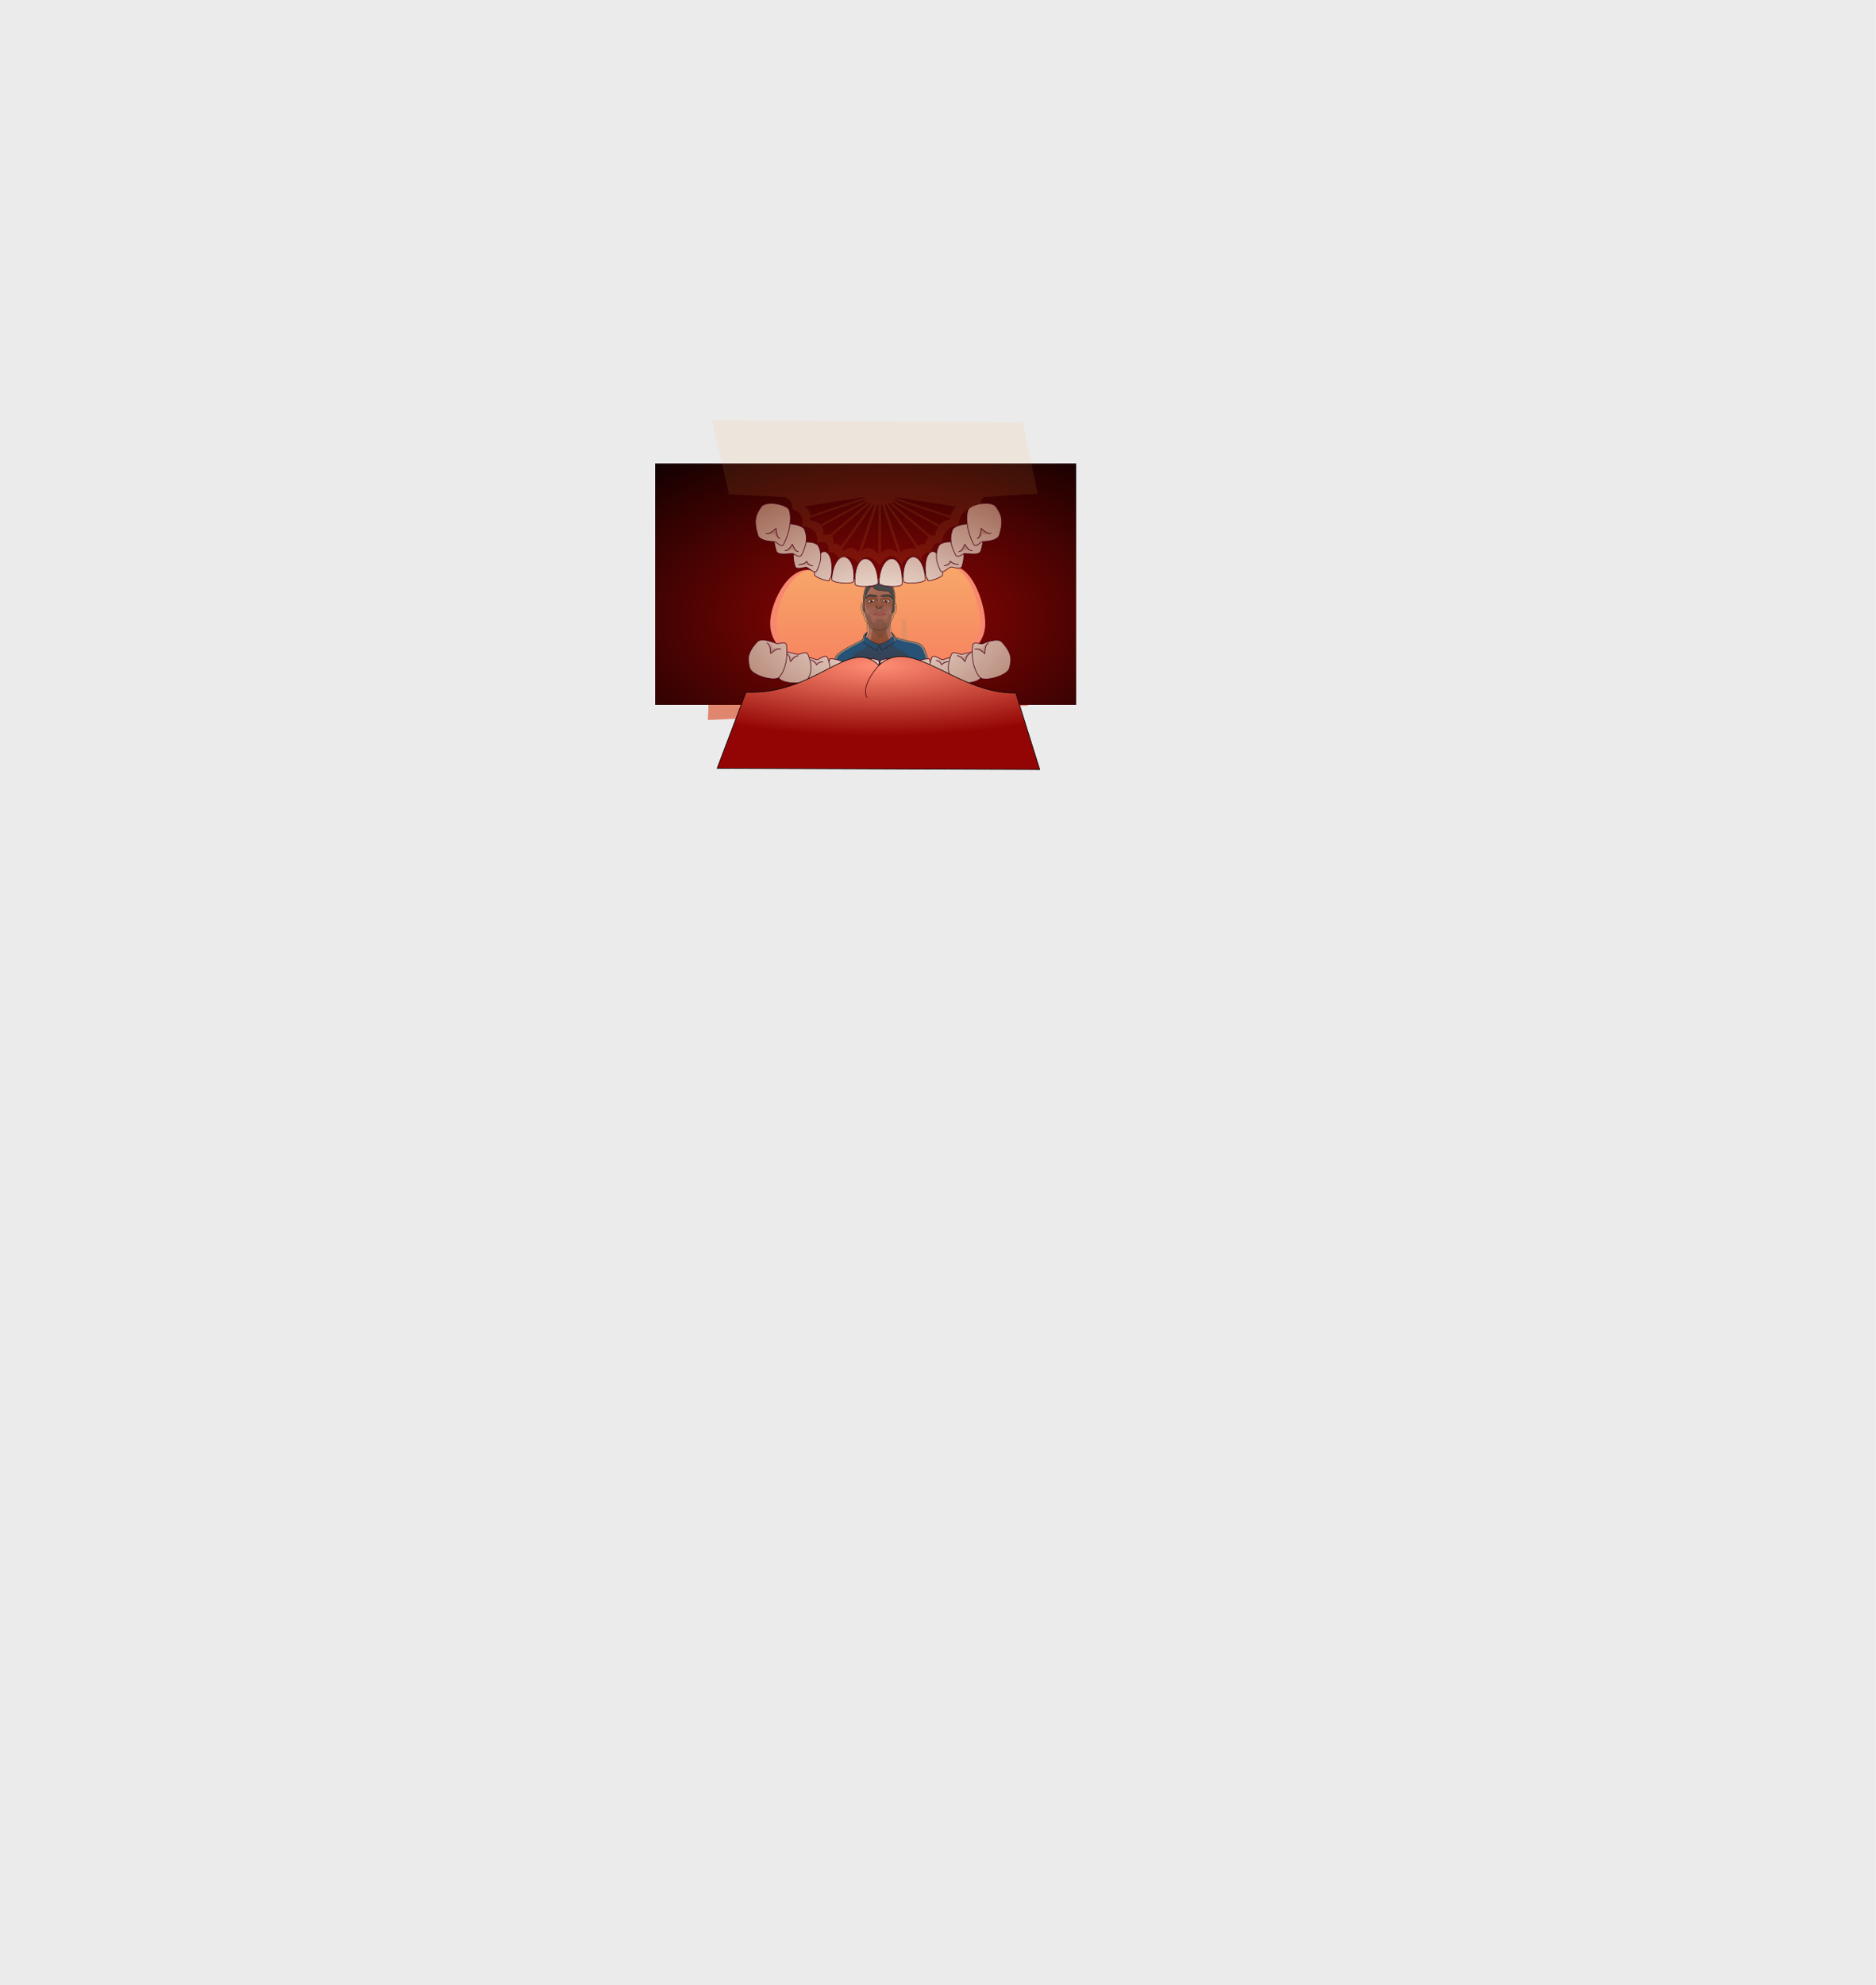 <?xml version="1.0" encoding="UTF-8" standalone="no"?>
<!DOCTYPE svg PUBLIC "-//W3C//DTD SVG 1.1//EN" "http://www.w3.org/Graphics/SVG/1.1/DTD/svg11.dtd">
<svg width="100%" height="100%" viewBox="0 0 24381 25790" version="1.1" xmlns="http://www.w3.org/2000/svg" xmlns:xlink="http://www.w3.org/1999/xlink" xml:space="preserve" xmlns:serif="http://www.serif.com/" style="fill-rule:evenodd;clip-rule:evenodd;stroke-linecap:round;stroke-linejoin:round;stroke-miterlimit:1.5;">
    <rect x="0" y="0" width="24380.2" height="25789.1" style="fill:#ebebeb;"/>
    <g id="hintergrund">
        <rect x="9495.7" y="6430" width="3825" height="2506" style="fill:url(#_Linear1);"/>
        <circle cx="11420.7" cy="8772" r="197" style="fill:#f9e4b4;"/>
        <circle cx="11420.7" cy="8772" r="204" style="fill:#f9e4b4;fill-opacity:0.15;"/>
        <circle cx="11420.7" cy="8772" r="200" style="fill:#f9e4b4;fill-opacity:0.2;"/>
        <circle cx="11420.7" cy="8772" r="207" style="fill:#f9e4b4;fill-opacity:0.15;"/>
        <circle cx="11420.7" cy="8772" r="199" style="fill:#f9e4b4;fill-opacity:0.5;"/>
        <path d="M9294.7,8769L9396.7,8697L9455.7,8762C9455.7,8762 10608,8662 10972.7,8693C11211.1,8713.27 13417.7,9099 13417.7,9099L13419.7,9134.55L9404.7,9145L9294.7,8769Z" style="fill:#f9835c;fill-opacity:0.15;"/>
        <path d="M9290.7,8773L9392.7,8701L9451.7,8766C9451.7,8766 10604,8666 10968.7,8697C11207.1,8717.27 13413.7,9103 13413.7,9103L13415.7,9138.55L9400.7,9149L9290.7,8773Z" style="fill:#f9835c;fill-opacity:0.41;"/>
        <path d="M9289.7,8776L9391.7,8704L9450.7,8769C9450.7,8769 10603,8669 10967.7,8700C11206.1,8720.27 13412.7,9106 13412.7,9106L13414.7,9141.55L9399.7,9152L9289.7,8776Z" style="fill:#f9835c;fill-opacity:0.41;"/>
        <path d="M9286.7,8775L9388.7,8703L9447.7,8768C9447.7,8768 10600,8668 10964.7,8699C11203.1,8719.27 13409.7,9105 13409.7,9105L13411.7,9140.55L9396.7,9151L9286.7,8775Z" style="fill:#f9835c;fill-opacity:0.41;"/>
        <path d="M9215.7,9067C9215.7,9067 11282.7,8809.33 11620.7,8774C11807.3,8754.5 12062.9,8759.5 12182.7,8745C12238.1,8738.3 12288.7,8688.17 12339.7,8687C12390.7,8685.83 12436.2,8736.69 12488.7,8738C12562.2,8739.83 12718,8692.5 12780.7,8698C12817.6,8701.24 12827.9,8775.41 12864.7,8771C12960.7,8759.5 13356.7,8629 13356.7,8629L13363.7,9158L9204.7,9344L9215.7,9067Z" style="fill:#de7a61;fill-opacity:0.15;"/>
        <path d="M9212.7,9072C9212.7,9072 11279.7,8814.33 11617.7,8779C11804.3,8759.5 12059.9,8764.5 12179.7,8750C12235.1,8743.3 12285.7,8693.17 12336.7,8692C12387.7,8690.83 12433.2,8741.69 12485.7,8743C12559.2,8744.83 12715,8697.5 12777.7,8703C12814.6,8706.24 12824.9,8780.41 12861.7,8776C12957.7,8764.5 13353.7,8634 13353.7,8634L13360.7,9163L9201.7,9349L9212.7,9072Z" style="fill:#de7a61;fill-opacity:0.41;"/>
        <path d="M9213.7,9070C9213.7,9070 11280.7,8812.33 11618.7,8777C11805.3,8757.5 12060.9,8762.5 12180.7,8748C12236.1,8741.3 12286.7,8691.17 12337.7,8690C12388.7,8688.83 12434.2,8739.69 12486.7,8741C12560.2,8742.83 12716,8695.5 12778.7,8701C12815.6,8704.24 12825.9,8778.41 12862.7,8774C12958.7,8762.5 13354.7,8632 13354.7,8632L13361.7,9161L9202.7,9347L9213.7,9070Z" style="fill:#de7a61;fill-opacity:0.41;"/>
        <path d="M9209.7,9076C9209.7,9076 11276.7,8818.33 11614.7,8783C11801.3,8763.5 12056.9,8768.5 12176.7,8754C12232.1,8747.3 12282.7,8697.17 12333.7,8696C12384.7,8694.83 12430.2,8745.69 12482.7,8747C12556.2,8748.83 12712,8701.5 12774.7,8707C12811.6,8710.24 12821.9,8784.41 12858.7,8780C12954.7,8768.5 13350.7,8638 13350.7,8638L13357.7,9167L9198.7,9353L9209.7,9076Z" style="fill:#de7a61;fill-opacity:0.41;"/>
        <path d="M9212.7,9078C9212.7,9078 11279.7,8820.33 11617.7,8785C11804.3,8765.5 12059.9,8770.5 12179.7,8756C12235.1,8749.3 12285.7,8699.17 12336.7,8698C12387.7,8696.83 12433.2,8747.69 12485.7,8749C12559.2,8750.83 12715,8703.5 12777.7,8709C12814.6,8712.24 12824.9,8786.41 12861.7,8782C12957.7,8770.5 13353.7,8640 13353.7,8640L13360.7,9169L9201.7,9355L9212.7,9078Z" style="fill:#de7a61;fill-opacity:0.41;"/>
        <path d="M11718.7,8049C11720.4,8030.01 11744.3,8033.22 11775.7,8044C11806.4,8505.22 11848,8911.56 11867.7,9336L11792.7,9336C11759.8,8909.38 11712.2,8480.83 11718.7,8049Z" style="fill:#d39065;fill-opacity:0.17;"/>
        <path d="M11720.7,8061C11722.4,8042.01 11746.3,8045.22 11777.7,8056C11808.4,8517.22 11850,8923.56 11869.7,9348L11794.7,9348C11761.8,8921.38 11714.2,8492.83 11720.7,8061Z" style="fill:#d39065;fill-opacity:0.17;"/>
        <path d="M11714.7,8053C11716.4,8034.01 11740.3,8037.22 11771.7,8048C11802.4,8509.22 11844,8915.56 11863.7,9340L11788.7,9340C11755.8,8913.38 11708.2,8484.83 11714.7,8053Z" style="fill:#d39065;fill-opacity:0.17;"/>
        <path d="M11722.7,8053C11724.4,8034.01 11748.3,8037.22 11779.7,8048C11810.4,8509.22 11852,8915.56 11871.7,9340L11796.7,9340C11763.8,8913.38 11716.2,8484.83 11722.7,8053Z" style="fill:#d39065;fill-opacity:0.17;"/>
    </g>
    <g id="neutral">
        <path id="collarbg" d="M11234.4,8256.71L11263.2,8220.29L11587.7,8218.66L11621.4,8256.16L11618.6,8309.43L11418.6,8455.09L11230,8306.71L11234.4,8256.71Z" style="fill:#001e3f;stroke:#000;stroke-width:1px;"/>
        <path id="neck" d="M11197.4,8324.89C11197.4,8324.89 11265.5,8261.48 11270.7,8232.54C11278.8,8187.02 11264.3,8046.24 11264.3,8046.24L11570,8044.64C11570,8044.64 11568.4,8179.33 11586.8,8230.15C11602.1,8272.74 11681.5,8339.22 11681.5,8339.22L11583.6,8547.02L11309.7,8527.91L11197.4,8324.89Z" style="fill:#aa6d5b;"/>
        <g id="neckshadow">
            <g>
                <clipPath id="_clip2">
                    <path d="M11197.4,8324.89C11197.4,8324.89 11265.5,8261.48 11270.7,8232.54C11278.8,8187.02 11264.3,8046.24 11264.3,8046.24L11570,8044.64C11570,8044.64 11568.4,8179.33 11586.8,8230.15C11602.1,8272.74 11681.5,8339.22 11681.5,8339.22L11583.6,8547.02L11309.7,8527.91L11197.4,8324.89Z"/>
                </clipPath>
                <g clip-path="url(#_clip2)">
                    <path id="neckbeard" d="M11299.9,7997.78C11306.1,7995.55 11300.8,7959.79 11313.1,7947.67C11328.3,7932.74 11371.7,7913.91 11390.8,7908.18C11402.7,7904.61 11427.8,7913.28 11427.8,7913.28C11427.8,7913.28 11444.2,7897.18 11453.9,7899.26C11472.5,7903.3 11522.4,7922.84 11539.9,7937.48C11553.4,7948.84 11544.4,7988.16 11558.6,7987.1C11572.7,7986.04 11624.6,7931.11 11624.6,7931.11L11614.4,8068.05C11614.4,8068.05 11578.2,8140.41 11525.3,8188.35C11499.1,8212.08 11491.8,8283.45 11439.9,8284.77C11390,8286.03 11373.3,8213.46 11341.4,8190.87C11270.8,8140.85 11208,8060.41 11208,8060.41L11174.3,7906.91L11276.2,7961.05C11276.2,7961.05 11293.7,8000.01 11299.9,7997.78ZM11548.2,8006.49C11546.4,8028.41 11534.2,8083.31 11515.7,8089.86C11497.2,8096.4 11480.3,8027.98 11436.1,8029.86C11381.6,8032.18 11375.1,8095.14 11355.2,8091.77C11335.3,8088.4 11323.2,8045.19 11317.8,8025.55C11312.8,8006.72 11310.4,7980.84 11324.6,7967.42C11342.9,7950.02 11393.5,7944.48 11427.9,7921.17C11454.7,7938.49 11507.9,7937.61 11528,7951.82C11543.8,7963.07 11549.8,7987.12 11548.2,8006.49Z" style="fill:#775a51;fill-opacity:0.5;"/>
                    <path id="neckshadowpath" d="M11252.9,7970.65C11236.8,8010.93 11280.9,8068.6 11294.8,8098.82C11304,8118.83 11332.6,8124.66 11342.9,8144.11C11353.8,8164.52 11327,8210.78 11327.5,8237.1C11328.2,8275.08 11297.1,8341.32 11312.5,8375.76C11327.8,8410.21 11420.1,8428.49 11451.9,8427.9C11483.8,8427.31 11548.7,8401.4 11557.9,8367.7C11567.4,8332.83 11527.8,8250.8 11525,8211.88C11522.9,8183.74 11515.8,8156.3 11521.3,8134.91C11525.3,8119.06 11536.1,8105.65 11541.8,8090.33C11553.3,8059.66 11609.7,7993.32 11588.1,7968.42C11573.7,7951.77 11490.6,7984.45 11474.1,7980.15C11455.7,7975.36 11420,7973.62 11390.8,7980.26C11369,7985.21 11267,7935.6 11252.9,7970.65Z" style="fill:url(#_Linear3);"/>
                    <path id="neckhilight" d="M12014.5,7766.94L10852.7,7766.94L10852.7,8799L12014.5,8799L12014.5,7766.94ZM11214.3,8324.89C11214.3,8324.89 11277.7,8261.48 11282.5,8232.54C11290.1,8187.02 11276.6,8046.24 11276.6,8046.24L11561.2,8044.64C11561.2,8044.64 11559.7,8179.33 11576.8,8230.15C11591,8272.74 11665,8339.22 11665,8339.22L11573.8,8547.02L11318.8,8527.91L11214.3,8324.89Z" style="fill:#fcb879;"/>
                </g>
            </g>
        </g>
        <path id="neck1" serif:id="neck" d="M11197.4,8324.89C11197.4,8324.89 11265.5,8261.48 11270.7,8232.54C11278.8,8187.02 11264.3,8046.24 11264.3,8046.24L11570,8044.64C11570,8044.64 11568.4,8179.33 11586.8,8230.15C11602.1,8272.74 11681.5,8339.22 11681.5,8339.22L11583.6,8547.02L11309.7,8527.91L11197.4,8324.89Z" style="fill:none;stroke:#000;stroke-width:3.33px;"/>
        <path id="shirt" d="M10790.2,8948.2C10790.2,8948.2 10808.1,8594.27 10867.4,8518.7C10930.5,8438.14 11128.1,8358.36 11228.2,8297.67C11242.8,8288.84 11298.6,8354.13 11298.6,8354.13L11433.8,8372.33L11536.1,8358.63C11536.1,8358.63 11626.3,8271.05 11632,8273.53C11806.4,8349.23 11933.2,8316.01 12000.9,8405.24C12068.6,8494.48 12144.2,8965.31 12144.2,8965.31L10790.2,8948.2Z" style="fill:#275175;"/>
        <g id="shirtshadow2">
            <g>
                <clipPath id="_clip4">
                    <path d="M10790.2,8948.2C10790.2,8948.2 10808.1,8594.27 10867.4,8518.7C10930.5,8438.14 11128.1,8358.36 11228.2,8297.67C11242.8,8288.84 11298.6,8354.13 11298.6,8354.13L11433.8,8372.33L11536.1,8358.63C11536.1,8358.63 11626.3,8271.05 11632,8273.53C11806.4,8349.23 11933.2,8316.01 12000.9,8405.24C12068.6,8494.48 12144.2,8965.31 12144.2,8965.31L10790.2,8948.2Z"/>
                </clipPath>
                <g clip-path="url(#_clip4)">
                    <path id="shirthilight" d="M12490.7,7892.09L10357.3,7892.09L10357.3,9497L12490.7,9497L12490.7,7892.09ZM10809.7,8955.66C10809.7,8955.66 10827.1,8606.54 10884.5,8531.99C10945.7,8452.53 11137.2,8373.84 11234.3,8313.97C11248.4,8305.26 11302.5,8369.66 11302.5,8369.66L11433.5,8387.62L11532.6,8374.11C11532.6,8374.11 11620,8287.72 11625.6,8290.16C11794.6,8364.83 11917.5,8332.06 11983.1,8420.08C12048.7,8508.11 12122,8972.54 12122,8972.54L10809.7,8955.66Z" style="fill:#fcb879;fill-opacity:0.5;"/>
                    <g id="shirtshadow" opacity="0.5">
                        <g style="filter:url(#_Effect5);">
                            <g>
                                <g>
                                    <path d="M11901,8658.46C11856.9,8570.24 11782.6,8465.87 11666.9,8429.93C11607.5,8411.47 11518.1,8228.51 11429.6,8231.47C11345.9,8234.27 11262.9,8421.92 11206.7,8442.83C11091.7,8485.66 11017.2,8587.04 10974.2,8676.89C10928.6,8772.41 10932.8,9015.99 10932.8,9015.99C10932.8,9114.65 11059.4,9200.28 11144.6,9200.28L11730.6,9185.54C11815.8,9185.54 11963.1,9122.03 11963.1,9023.36C11963.1,9023.36 11950.3,8757.36 11901,8658.46Z" style="fill:url(#_Linear6);"/>
                                </g>
                            </g>
                        </g>
                    </g>
                </g>
            </g>
        </g>
        <path id="shirtlone" d="M10790.2,8948.2C10790.2,8948.2 10808.1,8594.27 10867.4,8518.7C10930.5,8438.14 11128.1,8358.36 11228.2,8297.67C11242.8,8288.84 11298.6,8354.13 11298.6,8354.13L11433.8,8372.33L11536.1,8358.63C11536.1,8358.63 11626.3,8271.05 11632,8273.53C11806.4,8349.23 11933.2,8316.01 12000.9,8405.24C12068.6,8494.48 12144.2,8965.31 12144.2,8965.31L10790.2,8948.2Z" style="fill:none;stroke:#000;stroke-width:3.33px;"/>
        <path id="head" d="M11225.3,7830.78C11228.9,7808.75 11232.7,7791.46 11232.7,7791.46C11232.7,7791.46 11221.9,7731.83 11235,7716.46C11264.2,7682.12 11244.1,7588.16 11407.9,7585.45C11568.5,7582.79 11575.4,7696.58 11607.9,7730.75C11621.7,7745.22 11602.9,7790.46 11602.9,7790.46C11602.9,7790.46 11611.4,7835.42 11613.4,7867.56L11616,7827.05C11616,7827.05 11627.6,7823.48 11633.7,7831.43C11644.5,7845.72 11653.2,7856.87 11651.9,7891.33C11645.7,7941.81 11636.5,7978.88 11615.4,7976.01C11613.8,7998.42 11609.4,8020.29 11598.9,8038.27C11569.6,8088.53 11538.9,8176.29 11437.7,8183.57C11326.6,8191.57 11285.1,8109.09 11248.6,8062.15C11230.7,8039.03 11224.2,8007.38 11221.6,7976.06C11203.3,7973.88 11194.9,7938.45 11189.1,7891.33C11187.8,7856.87 11196.5,7845.72 11207.4,7831.43C11213.4,7823.48 11225,7827.05 11225,7827.05L11225.3,7830.78Z" style="fill:#aa6d5b;"/>
        <g id="headhilight">
            <g>
                <clipPath id="_clip7">
                    <path d="M11225.3,7830.78C11228.9,7808.75 11232.7,7791.46 11232.7,7791.46C11232.7,7791.46 11221.9,7731.83 11235,7716.46C11264.2,7682.12 11244.1,7588.16 11407.9,7585.45C11568.5,7582.79 11575.4,7696.58 11607.9,7730.75C11621.7,7745.22 11602.9,7790.46 11602.9,7790.46C11602.9,7790.46 11611.4,7835.42 11613.4,7867.56L11616,7827.05C11616,7827.05 11627.6,7823.48 11633.7,7831.43C11644.5,7845.72 11653.2,7856.87 11651.9,7891.33C11645.7,7941.81 11636.5,7978.88 11615.4,7976.01C11613.8,7998.42 11609.4,8020.29 11598.9,8038.27C11569.6,8088.53 11538.9,8176.29 11437.7,8183.57C11326.6,8191.57 11285.1,8109.09 11248.6,8062.15C11230.7,8039.03 11224.2,8007.38 11221.6,7976.06C11203.3,7973.88 11194.9,7938.45 11189.1,7891.33C11187.8,7856.87 11196.5,7845.72 11207.4,7831.43C11213.4,7823.48 11225,7827.05 11225,7827.05L11225.3,7830.78Z"/>
                </clipPath>
                <g clip-path="url(#_clip7)">
                    <path id="beard" d="M11299.9,7997.78C11306.1,7995.55 11300.8,7959.79 11313.1,7947.67C11328.3,7932.74 11371.7,7913.91 11390.8,7908.18C11402.7,7904.61 11427.8,7913.28 11427.8,7913.28C11427.8,7913.28 11444.2,7897.18 11453.9,7899.26C11472.5,7903.3 11522.4,7922.84 11539.9,7937.48C11553.4,7948.84 11544.4,7988.16 11558.6,7987.1C11572.7,7986.04 11616.2,7939.46 11616.2,7939.46L11614.4,8068.05C11614.4,8068.05 11533.6,8229.79 11436.7,8229.83C11340.4,8229.88 11221.2,8051.71 11221.2,8051.71L11221.2,7932.3L11276.2,7961.05C11276.2,7961.05 11293.7,8000.01 11299.9,7997.78ZM11548.2,8006.49C11546.4,8028.41 11534.2,8083.31 11515.7,8089.86C11497.2,8096.4 11480.3,8027.98 11436.1,8029.86C11381.6,8032.18 11375.1,8095.14 11355.2,8091.77C11335.3,8088.4 11323.2,8045.19 11317.8,8025.55C11312.8,8006.72 11310.4,7980.84 11324.6,7967.42C11342.9,7950.02 11393.5,7944.48 11427.9,7921.17C11454.7,7938.49 11507.9,7937.61 11528,7951.82C11543.8,7963.07 11549.8,7987.12 11548.2,8006.49Z" style="fill:#775a51;fill-opacity:0.5;"/>
                    <path id="nshadow" d="M11252.9,7970.65C11236.8,8010.93 11280.9,8068.6 11294.8,8098.82C11304,8118.83 11332.6,8124.66 11342.9,8144.11C11353.8,8164.52 11327,8210.78 11327.5,8237.1C11328.2,8275.08 11297.1,8341.32 11312.5,8375.76C11327.8,8410.21 11420.1,8428.49 11451.9,8427.9C11483.8,8427.31 11548.7,8401.4 11557.9,8367.7C11567.4,8332.83 11527.8,8250.8 11525,8211.88C11522.9,8183.74 11515.8,8156.3 11521.3,8134.91C11525.3,8119.06 11536.1,8105.65 11541.8,8090.33C11553.3,8059.66 11609.7,7993.32 11588.1,7968.42C11573.7,7951.77 11490.6,7984.45 11474.1,7980.15C11455.7,7975.36 11420,7973.62 11390.8,7980.26C11369,7985.21 11267,7935.6 11252.9,7970.65Z" style="fill:url(#_Linear8);"/>
                    <path id="undernose" d="M11377.7,7886.1C11381.5,7893.23 11385.9,7900.21 11397,7905.05C11395,7890.85 11390.2,7871.45 11396.3,7871.71C11404.7,7872.06 11410.2,7906.46 11424.3,7907.04C11439.4,7907.67 11437.7,7872.77 11450.3,7872.42C11459.6,7872.17 11454.8,7903.2 11458.3,7904.19C11466.4,7898.75 11471.2,7888.42 11475.4,7877.27C11475.4,7877.27 11478.1,7929.5 11427,7932.69C11382.7,7935.44 11377.7,7886.1 11377.7,7886.1Z" style="fill:url(#_Linear9);"/>
                    <path id="noseshadow" d="M11412.8,7759.32C11413.6,7772.1 11419,7815.59 11409.9,7830C11397.2,7850 11385.2,7858.25 11380.2,7880.67C11378.5,7888.12 11391.4,7900.68 11392.6,7898.96C11395.6,7894.62 11377.6,7870.25 11398.8,7867.06C11422.5,7863.46 11410.2,7907.7 11423.7,7908.15C11443.9,7908.82 11435.2,7870.41 11442.3,7867.06C11445.8,7865.4 11454.9,7864.18 11459.7,7873.7C11464.5,7883.49 11460.5,7899.01 11463.3,7895.83C11474.9,7882.53 11459.8,7850.46 11438.9,7833.53C11429.9,7826.31 11433.1,7771.59 11434.5,7758.45C11435.4,7749.08 11438.4,7736.98 11447.1,7733.24C11465.9,7725.08 11529.2,7712.04 11549.3,7710.41C11556.6,7709.81 11570.1,7730.25 11567.2,7723.45C11560.9,7708.78 11533,7642.92 11511.8,7622.36C11493.6,7604.84 11464.2,7603.97 11439.5,7600.08C11414.7,7596.18 11386.3,7590.65 11363.4,7598.99C11340.5,7607.32 11313.8,7633.68 11302,7650.08C11292.5,7663.12 11282.2,7686.77 11292.2,7697.36C11302.1,7707.96 11342.4,7707.42 11361.7,7713.67C11377.9,7718.89 11394.2,7726.68 11402.7,7734.29C11408.9,7739.83 11412.3,7751.03 11412.8,7759.32Z" style="fill:url(#_Linear10);"/>
                    <path id="eyeshadow" d="M11269.8,7930.61C11264.4,7893.32 11231.8,7839.98 11258.5,7791.57C11287.7,7738.57 11361.9,7752.54 11386.2,7753.97C11399.2,7754.74 11404.9,7789.34 11397.5,7810.14C11380.5,7857.99 11360.7,7905.04 11373.5,7916.12C11388.1,7928.74 11465,7928.73 11478.1,7914.76C11497,7894.78 11458,7827.57 11454.1,7808.78C11451.3,7794.81 11451.4,7760.87 11463.6,7759.86C11486.6,7757.97 11556.3,7736.25 11587.7,7798.36C11612.6,7847.4 11580.3,7905.32 11574.6,7930.16C11568.2,7958.33 11592.7,8004.7 11576,8000.37C11557.9,7995.68 11490.6,7947.27 11461.8,7932.43C11445.6,7936.58 11424,7944.36 11403,7937.41C11392.9,7935.04 11277.9,8006.33 11256.2,8004.44C11234.5,8002.55 11273.5,7955.71 11269.8,7930.61Z" style="fill:url(#_Linear11);"/>
                    <path id="headhilight1" serif:id="headhilight" d="M11953.1,7468.89L10909.5,7468.89L10909.5,8406.83L11953.1,8406.83L11953.1,7468.89ZM11235.6,7833.65C11239.1,7812.79 11242.7,7796.42 11242.7,7796.42C11242.7,7796.42 11232.5,7739.96 11244.9,7725.41C11272.5,7692.9 11253.5,7603.93 11408.5,7601.37C11560.7,7598.84 11567.2,7706.59 11597.9,7738.94C11611,7752.64 11593.2,7795.48 11593.2,7795.48C11593.2,7795.48 11601.2,7838.04 11603.2,7868.48L11605.6,7830.12C11605.6,7830.12 11616.6,7826.73 11622.3,7834.27C11632.6,7847.8 11640.8,7858.35 11639.6,7890.98C11633.7,7938.78 11625,7973.87 11605,7971.16C11603.6,7992.38 11593.6,8010.84 11589.5,8030.11C11576.2,8091.58 11532.6,8175.88 11436.8,8182.78C11331.6,8190.35 11276,8106.22 11257.8,8052.72C11248.8,8026.47 11234.6,8000.86 11232.1,7971.2C11214.8,7969.15 11206.9,7935.6 11201.4,7890.98C11200.2,7858.35 11208.4,7847.8 11218.7,7834.27C11224.4,7826.73 11235.4,7830.12 11235.4,7830.12L11235.6,7833.65Z" style="fill:#fcb879;"/>
                </g>
            </g>
        </g>
        <path id="head1" serif:id="head" d="M11225.3,7830.78C11228.9,7808.75 11232.7,7791.46 11232.7,7791.46C11232.7,7791.46 11221.9,7731.83 11235,7716.46C11264.2,7682.12 11244.1,7588.16 11407.9,7585.45C11568.5,7582.79 11575.4,7696.58 11607.9,7730.75C11621.7,7745.22 11602.9,7790.46 11602.9,7790.46C11602.9,7790.46 11611.4,7835.42 11613.4,7867.56L11616,7827.05C11616,7827.05 11627.6,7823.48 11633.7,7831.43C11644.5,7845.72 11653.2,7856.87 11651.9,7891.33C11645.7,7941.81 11636.5,7978.88 11615.4,7976.01C11613.8,7998.42 11609.4,8020.29 11598.9,8038.27C11569.6,8088.53 11538.9,8176.29 11437.7,8183.57C11326.6,8191.57 11285.1,8109.09 11248.6,8062.15C11230.7,8039.03 11224.2,8007.38 11221.6,7976.06C11203.3,7973.88 11194.9,7938.45 11189.1,7891.33C11187.8,7856.87 11196.5,7845.72 11207.4,7831.43C11213.4,7823.48 11225,7827.05 11225,7827.05L11225.3,7830.78Z" style="fill:none;stroke:#000;stroke-width:3.33px;"/>
        <path id="mouth" d="M11335.1,7979.52L11401.3,7942.58C11418.3,7946.33 11437.8,7945.19 11459.9,7938.75L11523,7976.33C11464.6,8012.45 11401.9,8013.04 11335.1,7979.52Z" style="fill:#9d5851;"/>
        <path id="mouthline" d="M11352.9,7978.34C11363.4,7979.43 11382.3,7970.19 11382.3,7970.19C11414.1,7973.77 11443.1,7975.04 11476.6,7970.13C11476.6,7970.13 11496.3,7977.48 11507.1,7976.75" style="fill:none;stroke:#7b2e26;stroke-width:3.33px;"/>
        <path id="mouthoutline" d="M11335.1,7979.52L11401.3,7942.58C11418.3,7946.33 11437.8,7945.19 11459.9,7938.75L11523,7976.33C11464.6,8012.45 11401.9,8013.04 11335.1,7979.52Z" style="fill:none;stroke:#7b2e26;stroke-width:3.33px;"/>
        <g id="eyes">
            <g id="lefteyeclip">
                <g>
                    <clipPath id="_clip12">
                        <path d="M11372.3,7800.61C11365.1,7788.45 11342.7,7786.25 11319.5,7790.2C11297.7,7793.93 11282.2,7801.48 11278,7814.39C11287.2,7824.77 11311.8,7828.24 11331.7,7823.92C11355.2,7818.83 11367.1,7814.8 11372.3,7800.61Z"/>
                    </clipPath>
                    <g clip-path="url(#_clip12)">
                        <path id="leyewhite" d="M11372.3,7800.61C11365.1,7788.45 11344.1,7782.05 11321,7786C11299.2,7789.72 11282.2,7801.48 11278,7814.39C11287.2,7824.77 11305.3,7830.79 11325.6,7828.81C11348.5,7826.58 11367.1,7814.8 11372.3,7800.61Z" style="fill:#bdbdbd;"/>
                        <g id="lcolor">
                            <path id="liris" d="M11322.8,7792.16C11312.8,7793.86 11306,7802.84 11307.6,7812.2C11309.2,7821.57 11318.6,7827.79 11328.6,7826.08C11338.6,7824.38 11345.4,7815.4 11343.8,7806.04C11342.2,7796.67 11332.8,7790.46 11322.8,7792.16Z" style="fill:#ad3e03;stroke:#7b2e26;stroke-width:4.02px;"/>
                            <path id="lpupil" d="M11323.8,7800.11C11318.3,7801.05 11314.6,7805.97 11315.5,7811.1C11316.3,7816.23 11321.5,7819.63 11327,7818.7C11332.5,7817.76 11336.2,7812.84 11335.4,7807.7C11334.5,7802.58 11329.3,7799.17 11323.8,7800.11Z"/>
                            <path id="lfullref" d="M11331.3,7794.8C11327.3,7795.49 11324.4,7798.13 11324.8,7800.68C11325.3,7803.23 11328.9,7804.74 11332.9,7804.05C11337,7803.36 11339.9,7800.73 11339.5,7798.18C11339,7795.63 11335.4,7794.12 11331.3,7794.8Z" style="fill:#fff;"/>
                            <path id="lhalfref" d="M11320,7815.12C11315.9,7815.81 11313,7818.44 11313.5,7820.99C11313.9,7823.54 11317.5,7825.06 11321.6,7824.37C11325.6,7823.67 11328.5,7821.04 11328.1,7818.49C11327.7,7815.94 11324,7814.43 11320,7815.12Z" style="fill:#fff;fill-opacity:0.25;"/>
                        </g>
                    </g>
                </g>
            </g>
            <path id="letoutline" d="M11372.3,7800.61C11365.1,7788.45 11342.7,7786.25 11319.5,7790.2C11297.7,7793.93 11282.2,7801.48 11278,7814.39C11287.2,7824.77 11311.8,7828.24 11331.7,7823.92C11355.2,7818.83 11367.1,7814.8 11372.3,7800.61Z" style="fill:none;stroke:#000;stroke-width:3.33px;"/>
            <g id="righteyeclip">
                <g>
                    <clipPath id="_clip13">
                        <path d="M11471.7,7800.61C11478.9,7788.45 11501.4,7786.25 11524.5,7790.2C11546.3,7793.93 11561.8,7801.48 11566,7814.39C11556.8,7824.77 11532.2,7828.24 11512.3,7823.92C11488.8,7818.83 11476.9,7814.8 11471.7,7800.61Z"/>
                    </clipPath>
                    <g clip-path="url(#_clip13)">
                        <path id="reyewhite" d="M11471.7,7800.61C11478.9,7788.45 11499.9,7782.05 11523,7786C11544.8,7789.72 11561.8,7801.48 11566,7814.39C11556.8,7824.77 11538.7,7830.79 11518.4,7828.81C11495.5,7826.58 11476.9,7814.8 11471.7,7800.61Z" style="fill:#bdbdbd;"/>
                        <g id="rcolor">
                            <path id="riris" d="M11512,7791.75C11502.1,7793.45 11495.3,7802.44 11496.9,7811.8C11498.5,7821.16 11507.9,7827.38 11517.8,7825.68C11527.8,7823.97 11534.6,7814.99 11533,7805.63C11531.4,7796.27 11522,7790.05 11512,7791.75Z" style="fill:#ad3e03;stroke:#7b2e26;stroke-width:4.02px;"/>
                            <path id="rpupil" d="M11513.1,7799.7C11507.6,7800.64 11503.8,7805.56 11504.7,7810.69C11505.6,7815.82 11510.7,7819.23 11516.2,7818.29C11521.7,7817.35 11525.5,7812.43 11524.6,7807.3C11523.7,7802.17 11518.5,7798.76 11513.1,7799.7Z"/>
                            <path id="rfullref" d="M11520.6,7794.4C11516.5,7795.09 11513.6,7797.72 11514,7800.27C11514.5,7802.82 11518.1,7804.33 11522.2,7803.64C11526.2,7802.95 11529.1,7800.32 11528.7,7797.77C11528.2,7795.22 11524.6,7793.71 11520.6,7794.4Z" style="fill:#fff;"/>
                            <path id="rhalfref" d="M11509.2,7814.71C11505.2,7815.4 11502.2,7818.03 11502.7,7820.58C11503.1,7823.13 11506.8,7824.65 11510.8,7823.96C11514.8,7823.27 11517.8,7820.64 11517.3,7818.08C11516.9,7815.53 11513.2,7814.02 11509.2,7814.71Z" style="fill:#fff;fill-opacity:0.25;"/>
                        </g>
                    </g>
                </g>
            </g>
            <path id="rightoutline" d="M11471.7,7800.61C11478.9,7788.45 11501.4,7786.25 11524.5,7790.2C11546.3,7793.93 11561.8,7801.48 11566,7814.39C11556.8,7824.77 11532.2,7828.24 11512.3,7823.92C11488.8,7818.83 11476.9,7814.8 11471.7,7800.61Z" style="fill:none;stroke:#000;stroke-width:3.33px;"/>
        </g>
        <path id="nose" d="M11405.1,7761.88C11407.5,7778.18 11408.4,7792.68 11404.5,7808.7C11399.8,7828.33 11380.2,7864.06 11376.8,7879.6C11374.7,7888.94 11391.5,7905.92 11394.9,7904.06C11402.4,7899.93 11381.6,7867.07 11399,7871.51C11403.2,7872.59 11412.4,7899.87 11417.9,7905.69C11420.9,7908.85 11428.3,7908.82 11430.9,7905.36C11435.1,7899.87 11440.5,7874.24 11444.8,7873.01C11467.1,7866.74 11450.9,7898.78 11458,7903.73C11462.2,7906.74 11476.6,7884.19 11474.3,7872.75C11471.2,7857.81 11449.4,7828.68 11444.4,7809.88C11439.8,7792.38 11442.8,7777.96 11444.3,7759.92" style="fill:none;stroke:#000;stroke-width:3.33px;"/>
        <path id="lefthair" d="M11244.9,7945.9L11220.6,7932.81C11212,7933.32 11209.3,7666.09 11258.3,7619.68C11298.6,7581.57 11335.2,7559.38 11373.8,7552.69L11341.6,7608.4C11257.1,7654.52 11207.3,7854.56 11244.9,7945.9Z" style="fill:#4a4a4a;"/>
        <g id="lefthairshine">
            <g>
                <clipPath id="_clip14">
                    <path d="M11244.9,7945.9L11220.6,7932.81C11212,7933.32 11209.3,7666.09 11258.3,7619.68C11298.6,7581.57 11335.2,7559.38 11373.8,7552.69L11341.6,7608.4C11257.1,7654.52 11207.3,7854.56 11244.9,7945.9Z"/>
                </clipPath>
                <g clip-path="url(#_clip14)">
                    <path id="leftHairHilight" d="M11816,7459.09L11024.6,7459.09L11024.6,8248.17L11816,8248.17L11816,7459.09ZM11244.9,7945.9L11229.7,7932.81C11221.1,7933.32 11217.6,7667.59 11266.6,7621.19C11306.9,7583.08 11336,7570.7 11374.5,7564.01L11341.6,7608.4C11257.1,7654.52 11207.3,7854.56 11244.9,7945.9Z" style="fill:#fcb879;fill-opacity:0.5;"/>
                </g>
            </g>
        </g>
        <path id="lefthairline" d="M11244.9,7945.9L11220.6,7932.81C11212,7933.32 11209.3,7666.09 11258.3,7619.68C11298.6,7581.57 11335.2,7559.38 11373.8,7552.69L11341.6,7608.4C11257.1,7654.52 11207.3,7854.56 11244.9,7945.9Z" style="fill:none;stroke:#000;stroke-width:3.33px;"/>
        <path id="righthair" d="M11617.5,7861.37C11644.5,7797.53 11631.1,7863.8 11631.8,7796.14C11633.7,7598.26 11571.5,7542.45 11441.2,7536.13C11355.7,7531.98 11325.5,7601.08 11336.1,7608.6C11355.7,7663.64 11403.2,7672.72 11524.7,7679.19C11563.3,7670.17 11605.7,7756.91 11603,7830.25C11601.6,7867.5 11589.5,7964.6 11589.5,7964.6L11616.4,7939.18C11616.4,7939.18 11618,7859.39 11617.5,7861.37Z" style="fill:#4a4a4a;"/>
        <g id="hairshine">
            <g>
                <clipPath id="_clip15">
                    <path d="M11617.5,7861.37C11644.5,7797.53 11631.1,7863.8 11631.8,7796.14C11633.7,7598.26 11571.5,7542.45 11441.2,7536.13C11355.7,7531.98 11325.5,7601.08 11336.1,7608.6C11355.7,7663.64 11403.2,7672.72 11524.7,7679.19C11563.3,7670.17 11605.7,7756.91 11603,7830.25C11601.6,7867.5 11589.5,7964.6 11589.5,7964.6L11616.4,7939.18C11616.4,7939.18 11618,7859.39 11617.5,7861.37Z"/>
                </clipPath>
                <g clip-path="url(#_clip15)">
                    <path id="righthairhilight" d="M11816,7459.09L11024.6,7459.09L11024.6,8248.17L11816,8248.17L11816,7459.09ZM11626.1,7830.92C11625.7,7830.56 11623.2,7826.89 11623.5,7796.89C11625.4,7599.01 11564.7,7553.02 11441.2,7546.7C11355.7,7542.32 11325.5,7601.08 11336.1,7608.6C11355.7,7663.64 11403.2,7672.72 11524.7,7679.19C11563.3,7670.17 11605.7,7756.91 11603,7830.25C11601.6,7867.5 11589.5,7964.6 11589.5,7964.6L11616.4,7939.18C11616.4,7939.18 11618,7860.71 11617.5,7861.33L11617.5,7861.37C11617.5,7861.35 11617.5,7861.35 11617.5,7861.33L11617.5,7861.33C11630,7831.63 11625.6,7830.88 11626.1,7830.92Z" style="fill:#fcb879;fill-opacity:0.5;"/>
                </g>
            </g>
        </g>
        <path id="hairline" d="M11617.5,7861.37C11644.5,7797.53 11631.1,7863.8 11631.8,7796.14C11633.7,7598.26 11571.5,7542.45 11441.2,7536.13C11355.7,7531.98 11325.5,7601.08 11336.1,7608.6C11355.7,7663.64 11403.2,7672.72 11524.7,7679.19C11563.3,7670.17 11605.7,7756.91 11603,7830.25C11601.6,7867.5 11589.5,7964.6 11589.5,7964.6L11616.4,7939.18C11616.4,7939.18 11618,7859.39 11617.5,7861.37Z" style="fill:none;stroke:#000;stroke-width:3.33px;"/>
        <path id="rightbrow" d="M11403.8,7750.24C11403.8,7750.24 11356.9,7749.12 11330.8,7748.31C11273,7746.49 11254.7,7777.12 11254.7,7777.12C11254.7,7777.12 11270.6,7732.58 11289.1,7725.47C11309.7,7717.53 11359.8,7726.58 11378.9,7730.7C11388.7,7732.83 11403.8,7750.24 11403.8,7750.24Z" style="fill:#4a4a4a;stroke:#000;stroke-width:3.33px;"/>
        <path id="leftbrow" d="M11443.7,7750.24C11443.7,7750.24 11490.6,7749.12 11516.7,7748.31C11574.5,7746.49 11592.9,7777.12 11592.9,7777.12C11592.9,7777.12 11576.9,7732.58 11558.4,7725.47C11537.8,7717.53 11487.7,7726.58 11468.6,7730.7C11458.8,7732.83 11443.7,7750.24 11443.7,7750.24Z" style="fill:#4a4a4a;stroke:#000;stroke-width:3.33px;"/>
        <path id="rightcollar" d="M11582.5,8215.35C11606.2,8221.5 11615.9,8241.84 11627.5,8257.94C11629.1,8259.97 11643.6,8321.8 11637.2,8326.36C11608.1,8371.09 11452.5,8454.83 11452.5,8444.54L11425.8,8369.9C11488.4,8356.06 11550,8322.41 11610.5,8262.91C11607.6,8246.74 11599.4,8235.95 11586.7,8229.91C11585.1,8225.6 11583.7,8220.7 11582.5,8215.35Z" style="fill:#275175;"/>
        <g id="rightcollarclop">
            <g>
                <clipPath id="_clip16">
                    <path d="M11582.5,8215.35C11606.2,8221.5 11615.9,8241.84 11627.5,8257.94C11629.1,8259.97 11643.6,8321.8 11637.2,8326.36C11608.1,8371.09 11452.5,8454.83 11452.5,8444.54L11425.8,8369.9C11488.4,8356.06 11550,8322.41 11610.5,8262.91C11607.6,8246.74 11599.4,8235.95 11586.7,8229.91C11585.1,8225.6 11583.7,8220.7 11582.5,8215.35Z"/>
                </clipPath>
                <g clip-path="url(#_clip16)">
                    <g id="rightcollarshadow" opacity="0.5">
                        <g style="filter:url(#_Effect17);">
                            <g>
                                <g>
                                    <path d="M11901,8658.46C11856.9,8570.24 11782.6,8465.87 11666.9,8429.93C11607.5,8411.47 11518.1,8228.51 11429.6,8231.47C11345.9,8234.27 11262.9,8421.92 11206.7,8442.83C11091.7,8485.66 11017.2,8587.04 10974.2,8676.89C10928.6,8772.41 10932.8,9015.99 10932.8,9015.99C10932.8,9114.65 11059.4,9200.28 11144.6,9200.28L11730.6,9185.54C11815.8,9185.54 11963.1,9122.03 11963.1,9023.36C11963.1,9023.36 11950.3,8757.36 11901,8658.46Z" style="fill:url(#_Linear18);"/>
                                </g>
                            </g>
                        </g>
                    </g>
                    <path id="rightcollarhilight" d="M11211.2,8322.23L11223.2,8255.31C11236.6,8170.94 11577,8138.46 11629.7,8255.31L11639.5,8324.34L11625.4,8340.54L11617.7,8262.35C11505.3,8104.02 11376.7,8107.62 11233.1,8263.06L11223.9,8336.32L11211.2,8322.23Z" style="fill:#fcb879;fill-opacity:0.5;"/>
                </g>
            </g>
        </g>
        <path id="rightcollar1" serif:id="rightcollar" d="M11582.5,8215.35C11606.2,8221.5 11615.9,8241.84 11627.5,8257.94C11629.1,8259.97 11643.6,8321.8 11637.2,8326.36C11608.1,8371.09 11452.5,8454.83 11452.5,8444.54L11425.8,8369.9C11488.4,8356.06 11550,8322.41 11610.5,8262.91C11607.6,8246.74 11599.4,8235.95 11586.7,8229.91C11585.1,8225.6 11583.7,8220.7 11582.5,8215.35Z" style="fill:none;stroke:#000;stroke-width:3.33px;"/>
        <path id="leftcollar" d="M11272.6,8214.48C11272.3,8219.11 11272,8223.38 11271.5,8227.18C11254.7,8232.37 11244.1,8243.93 11240.7,8262.91C11301,8322.41 11362.4,8356.06 11424.8,8369.9L11398.2,8444.54C11398.2,8454.83 11243.1,8371.09 11214,8326.36C11207.7,8321.8 11222.2,8259.97 11223.7,8257.94C11235.9,8240.97 11246,8219.28 11272.6,8214.48Z" style="fill:#275175;"/>
        <g id="leftcollarclop">
            <g>
                <clipPath id="_clip19">
                    <path d="M11272.6,8214.48C11272.3,8219.11 11272,8223.38 11271.5,8227.18C11254.7,8232.37 11244.1,8243.93 11240.7,8262.91C11301,8322.41 11362.4,8356.06 11424.8,8369.9L11398.2,8444.54C11398.2,8454.83 11243.1,8371.09 11214,8326.36C11207.7,8321.8 11222.2,8259.97 11223.7,8257.94C11235.9,8240.97 11246,8219.28 11272.6,8214.48Z"/>
                </clipPath>
                <g clip-path="url(#_clip19)">
                    <g opacity="0.5">
                        <g id="leftcollarshadow" opacity="0.5">
                            <g style="filter:url(#_Effect20);">
                                <g>
                                    <g>
                                        <path d="M11901,8658.46C11856.9,8570.24 11782.6,8465.87 11666.9,8429.93C11607.5,8411.47 11518.1,8228.51 11429.6,8231.47C11345.9,8234.27 11262.9,8421.92 11206.7,8442.83C11091.7,8485.66 11017.2,8587.04 10974.2,8676.89C10928.6,8772.41 10932.8,9015.99 10932.8,9015.99C10932.8,9114.65 11059.4,9200.28 11144.6,9200.28L11730.6,9185.54C11815.8,9185.54 11963.1,9122.03 11963.1,9023.36C11963.1,9023.36 11950.3,8757.36 11901,8658.46Z" style="fill:url(#_Linear21);"/>
                                    </g>
                                </g>
                            </g>
                        </g>
                        <path id="leftcollarhilight" d="M11211.2,8322.23L11223.2,8255.31C11236.6,8170.94 11577,8138.46 11629.7,8255.31L11639.5,8324.34L11625.4,8340.54L11617.7,8262.35C11505.3,8104.02 11376.7,8107.62 11233.1,8263.06L11223.9,8336.32L11211.2,8322.23Z" style="fill:#fcb879;"/>
                    </g>
                </g>
            </g>
        </g>
        <path id="leftcollar1" serif:id="leftcollar" d="M11272.6,8214.48C11272.3,8219.11 11272,8223.38 11271.5,8227.18C11254.7,8232.37 11244.1,8243.93 11240.7,8262.91C11301,8322.41 11362.4,8356.06 11424.8,8369.9L11398.2,8444.54C11398.2,8454.83 11243.1,8371.09 11214,8326.36C11207.7,8321.8 11222.2,8259.97 11223.7,8257.94C11235.9,8240.97 11246,8219.28 11272.6,8214.48Z" style="fill:none;stroke:#000;stroke-width:3.33px;"/>
    </g>
    <path id="mouthorange" d="M13859.8,6057.11L8672.62,6057.11L8672.62,9120.57L13859.8,9120.57L13859.8,6057.11ZM11431,7523.65C11732.8,7523.65 12031.4,7486.91 12234.4,7385.48C12543.6,7231.03 12739.3,7819.74 12739.3,8085.49C12739.3,8372.82 12500,8540.96 12138,8687.37C11930,8771.52 11699.9,8647.33 11433,8647.33C11202.5,8647.33 10957.4,8760.2 10768.5,8696.05C10358.2,8556.66 10089.7,8395.35 10089.7,8085.49C10089.7,7807.03 10353.4,7271.24 10668.9,7439.5C10863.4,7543.22 11149.8,7523.65 11431,7523.65Z" style="fill:#f7876e;"/>
    <path id="mouthred" d="M13986.5,6020.16L8514.26,6020.16L8514.26,9157.52L13986.5,9157.52L13986.5,6020.16ZM11424.2,7522.08C11742.6,7522.08 12057.6,7484.45 12271.8,7380.57C12597.9,7222.4 12804.5,7825.31 12804.5,8097.47C12804.5,8391.73 12551.9,8563.93 12170.1,8713.87C11950.6,8800.05 11707.8,8672.86 11426.3,8672.86C11183.2,8672.86 10924.6,8788.46 10725.3,8722.76C10292.5,8580.01 10009.2,8414.81 10009.2,8097.47C10009.2,7812.29 10287.4,7263.57 10620.3,7435.9C10825.5,7542.12 11127.6,7522.08 11424.2,7522.08Z" style="fill:url(#_Radial22);"/>
    <g id="upperteeth">
        <path id="lo2" d="M11111.4,7585.92C11093.6,7134.5 11397.7,7165.37 11412.6,7571.86C11414.5,7623.28 11113.4,7637.73 11111.4,7585.92Z" style="fill:url(#_Radial23);stroke:#4a0017;stroke-width:8.33px;"/>
        <path id="lo3" d="M10808.6,7525.55C10844.6,7101.09 11128.1,7165.86 11094.6,7547.96C11090.3,7596.29 10804.4,7574.27 10808.6,7525.55Z" style="fill:url(#_Radial24);stroke:#4a0017;stroke-width:8.33px;"/>
        <path id="lo4" d="M10584.7,7464.89C10602.6,7031.74 10856.1,7095.2 10803.6,7476.81C10797.2,7523.76 10774,7509.34 10777.4,7541.78C10779.7,7562.91 10583.3,7498.48 10584.7,7464.89Z" style="fill:url(#_Radial25);stroke:#4a0017;stroke-width:8.33px;"/>
        <path id="lo5" d="M10334.9,7360.64C10282.9,7199.52 10326.7,7130.08 10353,7080.73C10381.7,7026.87 10602.4,7023.87 10637.1,7094.6C10675.2,7172.15 10686.2,7275.03 10615.5,7413.1C10588.9,7465.19 10506.6,7372.22 10480,7367.44C10460.3,7363.89 10350.2,7408.06 10334.9,7360.64Z" style="fill:url(#_Radial26);stroke:#4a0017;stroke-width:8.33px;"/>
        <path id="lo6" d="M10417,7208.55C10508.2,7034.74 10478.1,6942.42 10457.3,6881.05C10434.6,6814.09 10180.5,6768.23 10126.8,6842.25C10067.9,6923.41 10034.1,6985.87 10088.9,7156.97C10109.7,7221.52 10263.6,7188.76 10295.2,7188.41C10318.6,7188.16 10390.2,7259.71 10417,7208.55Z" style="fill:url(#_Radial27);stroke:#4a0017;stroke-width:8.33px;"/>
        <path id="lo7" d="M10185.7,7066.64C10287.1,6863.5 10280.9,6700.44 10258,6628.85C10233,6550.74 9951.67,6497.84 9892,6584.39C9826.58,6679.28 9788.93,6752.29 9849.29,6951.9C9872.06,7027.2 10031.7,7035.53 10066.6,7035.05C10092.6,7034.69 10155.8,7126.43 10185.7,7066.64Z" style="fill:url(#_Radial28);stroke:#4a0017;stroke-width:8.33px;"/>
        <path id="ro2" d="M11724.9,7585.92C11742.7,7134.5 11438.6,7165.37 11423.7,7571.86C11421.9,7623.28 11722.9,7637.73 11724.9,7585.92Z" style="fill:url(#_Radial29);stroke:#4a0017;stroke-width:8.33px;"/>
        <path id="ro3" d="M12027.7,7525.55C11991.7,7101.09 11708.2,7165.86 11741.7,7547.96C11746,7596.29 12031.9,7574.27 12027.7,7525.55Z" style="fill:url(#_Radial30);stroke:#4a0017;stroke-width:8.33px;"/>
        <path id="ro4" d="M12251.6,7464.89C12233.7,7031.74 11980.2,7095.2 12032.7,7476.81C12039.1,7523.76 12062.4,7509.34 12058.9,7541.78C12056.6,7562.91 12253,7498.48 12251.6,7464.89Z" style="fill:url(#_Radial31);stroke:#4a0017;stroke-width:8.33px;"/>
        <path id="ro5" d="M12501.8,7358.32C12553.8,7197.2 12510,7127.76 12483.7,7078.41C12455,7024.55 12234.3,7021.55 12199.6,7092.28C12161.5,7169.83 12150.5,7272.72 12221.2,7410.78C12247.8,7462.87 12330.1,7369.9 12356.7,7365.12C12376.4,7361.57 12486.5,7405.74 12501.8,7358.32Z" style="fill:url(#_Radial32);stroke:#4a0017;stroke-width:8.33px;"/>
        <path id="ro6" d="M12419.3,7208.8C12328.1,7034.98 12358.2,6942.66 12379,6881.3C12401.7,6814.34 12655.8,6768.47 12709.5,6842.49C12768.3,6923.65 12802.2,6986.11 12747.3,7157.21C12726.6,7221.76 12572.7,7189 12541.1,7188.65C12517.6,7188.4 12446.1,7259.95 12419.3,7208.8Z" style="fill:url(#_Radial33);stroke:#4a0017;stroke-width:8.33px;"/>
        <path id="ro7" d="M12651.4,7066.02C12550,6862.88 12556.2,6699.82 12579.1,6628.23C12604.1,6550.12 12885.4,6497.22 12945.1,6583.77C13010.5,6678.66 13048.1,6751.67 12987.8,6951.27C12965,7026.58 12805.4,7034.91 12770.4,7034.43C12744.4,7034.07 12681.2,7125.81 12651.4,7066.02Z" style="fill:url(#_Radial34);stroke:#4a0017;stroke-width:8.33px;"/>
        <path id="uc" d="M10379.8,7336.33C10417.4,7331.44 10466.8,7318.95 10484.3,7291.08C10500.6,7329.53 10531.5,7347.43 10565.1,7351.41C10539.4,7354.49 10513.4,7356.92 10477.9,7332.31C10447.3,7349.77 10414.2,7348.23 10379.8,7336.33ZM12456.9,7334.01C12419.3,7329.12 12369.9,7316.64 12352.4,7288.76C12336.1,7327.22 12305.2,7345.11 12271.7,7349.09C12300.2,7353.46 12328.7,7360.5 12357.2,7318.96C12394.3,7335.56 12425.8,7335.17 12456.9,7334.01ZM12461.6,7167.74C12504,7154.93 12523.4,7104.22 12538.2,7069.06C12564.5,7109.79 12595.4,7155.93 12634.9,7154.02C12603.7,7154.45 12572.9,7151.77 12543.7,7138.48C12524.1,7165.02 12494.8,7170.58 12461.6,7167.74ZM10374.6,7167.5C10332.2,7154.69 10312.8,7103.98 10298,7068.82C10271.8,7109.55 10240.8,7155.69 10201.4,7153.77C10230.5,7160.68 10260.7,7160.96 10295.7,7128.62C10322,7164.34 10348.3,7169.06 10374.6,7167.5ZM10135.8,6999.05C10094.8,6970.74 10090.3,6907.55 10085.8,6863.3C10045,6900.28 9997.56,6941.78 9956.26,6926.64C9979.95,6939.12 10005.8,6949.47 10063,6928.42C10076.6,6980.08 10106.4,6989.12 10135.8,6999.05ZM12701.2,6998.43C12742.2,6970.11 12746.7,6906.93 12751.3,6862.68C12792.1,6899.65 12839.5,6941.16 12880.8,6926.02C12846.4,6939.3 12811.2,6949.64 12766.9,6925.48C12768.4,6970.73 12737.1,6986.59 12701.2,6998.43Z" style="fill:#5e0000;fill-opacity:0.18;"/>
        <path id="ucl" d="M10380.3,7340.46C10403.3,7337.47 10430.5,7331.68 10452.5,7321.42C10465.1,7315.57 10475.9,7308.24 10483.4,7299.26C10501,7334.81 10531.6,7351.63 10564.6,7355.54C10566.8,7355.82 10568.9,7354.18 10569.2,7351.9C10569.5,7349.61 10567.8,7347.54 10565.5,7347.27C10533.4,7343.45 10503.7,7326.31 10488.1,7289.45C10487.5,7288.03 10486.1,7287.05 10484.6,7286.93C10483,7286.81 10481.6,7287.55 10480.7,7288.87C10474.1,7299.4 10462.6,7307.51 10449,7313.86C10427.8,7323.77 10401.4,7329.31 10379.2,7332.19C10377,7332.49 10375.3,7334.58 10375.6,7336.86C10375.9,7339.14 10378,7340.75 10380.3,7340.46ZM12457.5,7329.88C12435.3,7326.99 12409,7321.45 12387.7,7311.55C12374.1,7305.19 12362.6,7297.09 12356,7286.55C12355.1,7285.24 12353.7,7284.49 12352.1,7284.61C12350.6,7284.73 12349.2,7285.71 12348.6,7287.14C12333,7323.99 12303.3,7341.14 12271.2,7344.95C12268.9,7345.22 12267.2,7347.3 12267.5,7349.58C12267.8,7351.86 12269.9,7353.5 12272.1,7353.23C12305.1,7349.31 12335.7,7332.49 12353.3,7296.94C12360.8,7305.93 12371.7,7313.25 12384.2,7319.1C12406.2,7329.36 12433.4,7335.15 12456.4,7338.14C12458.7,7338.44 12460.8,7336.82 12461.1,7334.54C12461.4,7332.26 12459.8,7330.17 12457.5,7329.88ZM12462.8,7171.73C12485,7165.04 12501.2,7148.56 12513.8,7129.03C12524.3,7112.66 12532.2,7094.17 12539,7077.95C12553.9,7100.77 12570.2,7124.34 12588.7,7139.86C12602.9,7151.77 12618.3,7158.99 12635.1,7158.18C12637.4,7158.07 12639.2,7156.11 12639.1,7153.81C12638.9,7151.52 12637,7149.74 12634.7,7149.85C12619.9,7150.57 12606.5,7143.94 12594.1,7133.48C12574.4,7116.93 12557.3,7090.89 12541.7,7066.8C12540.9,7065.5 12539.4,7064.78 12537.9,7064.91C12536.3,7065.05 12535,7066.02 12534.4,7067.44C12527.1,7084.83 12518.7,7106.07 12506.8,7124.53C12495.3,7142.36 12480.7,7157.64 12460.4,7163.75C12458.2,7164.42 12457,7166.74 12457.6,7168.94C12458.3,7171.15 12460.6,7172.39 12462.8,7171.73ZM10375.8,7163.51C10355.6,7157.4 10340.9,7142.12 10329.5,7124.29C10317.6,7105.82 10309.2,7084.59 10301.9,7067.2C10301.3,7065.78 10299.9,7064.8 10298.4,7064.67C10296.8,7064.53 10295.4,7065.26 10294.5,7066.56C10279,7090.65 10261.9,7116.69 10242.2,7133.24C10229.8,7143.7 10216.3,7150.33 10201.6,7149.61C10199.3,7149.5 10197.3,7151.28 10197.2,7153.57C10197.1,7155.87 10198.9,7157.82 10201.2,7157.94C10218,7158.75 10233.4,7151.53 10247.6,7139.61C10266,7124.1 10282.4,7100.53 10297.2,7077.71C10304,7093.93 10311.9,7112.42 10322.5,7128.79C10335,7148.31 10351.3,7164.8 10373.4,7171.49C10375.6,7172.15 10378,7170.9 10378.6,7168.7C10379.3,7166.5 10378,7164.18 10375.8,7163.51ZM10138.2,6995.62C10118.5,6982.02 10107.7,6959.95 10101.2,6936.05C10094.4,6911.41 10092.2,6884.8 10089.9,6862.88C10089.8,6861.31 10088.7,6859.97 10087.3,6859.41C10085.8,6858.85 10084.1,6859.16 10083,6860.22C10058.8,6882.11 10032.4,6905.68 10006.2,6917.75C9989.61,6925.41 9973.2,6928.41 9957.69,6922.73C9955.53,6921.94 9953.14,6923.05 9952.34,6925.21C9951.55,6927.37 9952.66,6929.76 9954.82,6930.55C9972.35,6936.98 9990.94,6933.97 10009.7,6925.32C10034.3,6913.94 10059.3,6892.71 10082.5,6871.91C10085,6897.23 10088.3,6927.2 10097.9,6953.23C10105.3,6973.09 10116.4,6990.66 10133.5,7002.48C10135.3,7003.78 10137.9,7003.31 10139.2,7001.42C10140.6,6999.52 10140.1,6996.93 10138.2,6995.62ZM12703.6,7001.85C12720.7,6990.04 12731.8,6972.47 12739.2,6952.61C12748.8,6926.58 12752,6896.61 12754.6,6871.29C12777.7,6892.09 12802.7,6913.31 12827.4,6924.69C12846.1,6933.35 12864.7,6936.36 12882.2,6929.93C12884.4,6929.14 12885.5,6926.75 12884.7,6924.59C12883.9,6922.43 12881.5,6921.32 12879.4,6922.11C12863.9,6927.79 12847.5,6924.79 12830.9,6917.13C12804.7,6905.06 12778.2,6881.49 12754.1,6859.59C12752.9,6858.54 12751.3,6858.23 12749.8,6858.79C12748.3,6859.35 12747.3,6860.69 12747.1,6862.25C12744.9,6884.18 12742.7,6910.79 12735.9,6935.43C12729.4,6959.32 12718.6,6981.4 12698.9,6995C12697,6996.31 12696.5,6998.9 12697.8,7000.79C12699.1,7002.69 12701.7,7003.16 12703.6,7001.85Z" style="fill:#4a0017;"/>
    </g>
    <g id="lowerteeth">
        <path id="lu2" d="M11179.8,8580.84C11165.2,8943.87 11413.9,8919.05 11426.1,8592.14C11427.6,8550.79 11181.4,8539.17 11179.8,8580.84Z" style="fill:url(#_Radial35);stroke:#4a0017;stroke-width:8.33px;"/>
        <path id="lu3" d="M10953.5,8618.74C10989.4,8959.8 11203.1,8912.84 11170,8605.8C11165.8,8566.97 10949.4,8579.6 10953.5,8618.74Z" style="fill:url(#_Radial36);stroke:#4a0017;stroke-width:8.33px;"/>
        <path id="lu4" d="M10953.9,8607.02C10984.3,9012.32 10760.7,8990.72 10765.3,8628.23C10765.9,8583.64 10787.3,8593.62 10780.9,8563.98C10776.7,8544.66 10951.6,8575.59 10953.9,8607.02Z" style="fill:url(#_Radial37);stroke:#4a0017;stroke-width:8.33px;"/>
        <path id="lu5" d="M10473.3,8558.3C10406.4,8708.43 10442.7,8781.68 10463.8,8833.12C10486.8,8889.25 10703.8,8920.66 10744.8,8856.28C10789.9,8785.69 10810.8,8686.97 10754.7,8543.44C10733.5,8489.29 10643.5,8569.18 10616.9,8570.4C10597.1,8571.31 10493,8514.11 10473.3,8558.3Z" style="fill:url(#_Radial38);stroke:#4a0017;stroke-width:8.33px;"/>
        <path id="lu6" d="M10501.6,8503.24C10574.9,8689.2 10526.5,8773.45 10493.4,8829.3C10457.3,8890.24 10167.4,8887.85 10119.7,8805.9C10067.3,8716.05 10039.8,8649.03 10128.5,8492.73C10162,8433.77 10327.9,8494.12 10362.9,8500.3C10389,8504.89 10480.1,8448.52 10501.6,8503.24Z" style="fill:url(#_Radial39);stroke:#4a0017;stroke-width:8.33px;"/>
        <path id="lu7" d="M10222,8384.91C10244.8,8606.97 10175.8,8746.45 10125.4,8798.77C10070.5,8855.86 9769.88,8777.61 9743.77,8675.72C9715.14,8564.01 9705.75,8483.68 9842.72,8336.25C9894.4,8280.63 10056.6,8343.94 10091.2,8359.82C10117,8371.62 10215.2,8319.55 10222,8384.91Z" style="fill:url(#_Radial40);stroke:#4a0017;stroke-width:8.33px;"/>
        <path id="ru2" d="M11684.7,8580.84C11699.2,8943.87 11450.5,8919.05 11438.4,8592.14C11436.8,8550.79 11683,8539.17 11684.7,8580.84Z" style="fill:url(#_Radial41);stroke:#4a0017;stroke-width:8.33px;"/>
        <path id="ru3" d="M11910.9,8618.74C11875.1,8959.8 11661.4,8912.84 11694.5,8605.8C11698.7,8566.97 11915,8579.6 11910.9,8618.74Z" style="fill:url(#_Radial42);stroke:#4a0017;stroke-width:8.33px;"/>
        <path id="ru4" d="M11910.5,8607.02C11880.2,9012.32 12103.8,8990.72 12099.1,8628.23C12098.5,8583.64 12077.2,8593.62 12083.6,8563.98C12087.7,8544.66 11912.9,8575.59 11910.5,8607.02Z" style="fill:url(#_Radial43);stroke:#4a0017;stroke-width:8.33px;"/>
        <path id="ru5" d="M12391.1,8558.18C12458.1,8708.32 12421.8,8781.57 12400.7,8833.01C12377.7,8889.14 12160.7,8920.55 12119.6,8856.17C12074.6,8785.58 12053.7,8686.86 12109.8,8543.33C12130.9,8489.18 12221,8569.07 12247.6,8570.29C12267.4,8571.2 12371.4,8514 12391.1,8558.18Z" style="fill:url(#_Radial44);stroke:#4a0017;stroke-width:8.33px;"/>
        <path id="ru6" d="M12363,8503.2C12289.8,8689.16 12338.2,8773.41 12371.3,8829.25C12407.4,8890.19 12697.3,8887.8 12745,8805.86C12797.3,8716.01 12824.8,8648.98 12736.1,8492.69C12702.6,8433.72 12536.8,8494.08 12501.8,8500.25C12475.7,8504.84 12384.6,8448.47 12363,8503.2Z" style="fill:url(#_Radial45);stroke:#4a0017;stroke-width:8.33px;"/>
        <path id="ru7" d="M12640.1,8387.24C12617.6,8609.26 12686.8,8748.85 12737.2,8801.25C12792.3,8858.42 13092.7,8780.62 13118.7,8678.78C13147.2,8567.11 13156.4,8486.79 13019.3,8339.15C12967.5,8283.45 12805.4,8346.52 12770.8,8362.35C12745.1,8374.11 12646.7,8321.89 12640.1,8387.24Z" style="fill:url(#_Radial46);stroke:#4a0017;stroke-width:8.33px;"/>
        <path id="lc" d="M10535.9,8571.75C10566.3,8584.96 10604.6,8608.16 10612.1,8639.02C10635.8,8605.56 10666.5,8595.25 10695.8,8598.98C10668.6,8587.34 10641.4,8585.42 10614.2,8608.26C10594.8,8580.68 10566.2,8574.2 10535.9,8571.75ZM12328.5,8593.75C12295.7,8598.64 12252.6,8611.12 12237.4,8638.99C12223.2,8600.54 12196.2,8582.65 12167,8578.67C12191.5,8573.22 12216,8564.85 12240.4,8612.09C12278.6,8576.56 12304.5,8582.1 12328.5,8593.75ZM12440.8,8519.45C12485.1,8520.84 12517,8564.81 12540.3,8594.94C12555.2,8548.8 12573.1,8496.24 12611.7,8487.86C12581.4,8491.41 12551.2,8495.52 12535,8545.7C12510.7,8518.02 12477.1,8515.02 12440.8,8519.45ZM10373.5,8519.69C10329.2,8521.08 10297.3,8565.05 10273.9,8595.18C10259.1,8549.04 10262.3,8504.48 10226.2,8496.1C10262.3,8509.04 10279.1,8514.55 10282.9,8562.32C10315.2,8508.82 10344.3,8515.75 10373.5,8519.69ZM10146.5,8429.4C10097.5,8420.45 10049.7,8461.94 10015.1,8490.01C10012.4,8435.02 10008.3,8372.14 9968.35,8353.63C10012.1,8369.4 10043.3,8392.23 10042,8433.47C10083.4,8408.87 10116.8,8412.87 10146.5,8429.4ZM12668.6,8430.03C12717.5,8421.07 12765.4,8462.56 12799.9,8490.63C12802.6,8435.64 12806.8,8372.76 12846.7,8354.26C12803.3,8366.02 12777.3,8392.69 12777,8441.55C12744.9,8406.92 12706.8,8418.05 12668.6,8430.03Z" style="fill:#5e0000;fill-opacity:0.18;"/>
        <path id="lcl" d="M10537.4,8567.88C10556,8575.94 10577.4,8587.69 10593.3,8602.56C10602.3,8611.04 10609.5,8620.56 10613.6,8630.94C10637.6,8600.58 10667.6,8591.21 10696.4,8594.87C10698.4,8595.12 10699.7,8597.17 10699.4,8599.44C10699,8601.7 10697.1,8603.34 10695.1,8603.09C10667,8599.51 10637.7,8609.39 10614.9,8641.46C10614.1,8642.7 10612.7,8643.34 10611.3,8643.11C10610,8642.88 10609,8641.82 10608.6,8640.37C10605.8,8628.7 10598.2,8618.27 10588.3,8609.06C10573,8594.7 10552.3,8583.41 10534.4,8575.62C10532.5,8574.82 10531.7,8572.44 10532.6,8570.3C10533.4,8568.17 10535.6,8567.08 10537.4,8567.88ZM12328.9,8597.88C12309.6,8600.76 12286.7,8606.3 12268.1,8616.21C12256.3,8622.56 12246.2,8630.67 12240.5,8641.2C12239.8,8642.52 12238.5,8643.27 12237.1,8643.14C12235.8,8643.02 12234.6,8642.05 12234.1,8640.62C12220.4,8603.76 12194.6,8586.62 12166.6,8582.8C12164.6,8582.53 12163.2,8580.46 12163.4,8578.18C12163.6,8575.89 12165.4,8574.26 12167.4,8574.53C12196.2,8578.44 12222.8,8595.27 12238.1,8630.82C12244.7,8621.83 12254.1,8614.51 12265.1,8608.66C12284.2,8598.4 12308,8592.6 12328,8589.62C12330,8589.32 12331.8,8590.93 12332.1,8593.21C12332.3,8595.49 12330.9,8597.58 12328.9,8597.88ZM12440.9,8515.29C12464.1,8516.01 12484,8527.73 12501.2,8543.33C12515.6,8556.43 12528.1,8572.24 12538.8,8586.15C12547.3,8560.26 12557,8533.26 12570.8,8513.5C12581.4,8498.32 12594.4,8487.36 12610.8,8483.79C12613.1,8483.3 12615.3,8484.73 12615.8,8486.98C12616.3,8489.23 12614.9,8491.45 12612.6,8491.93C12598.2,8495.07 12586.9,8504.94 12577.6,8518.27C12562.9,8539.34 12553.1,8568.93 12544.3,8596.21C12543.8,8597.69 12542.6,8598.77 12541.1,8599.04C12539.5,8599.31 12538,8598.72 12537.1,8597.49C12525.5,8582.6 12511.9,8564.26 12495.6,8549.5C12479.9,8535.24 12461.8,8524.28 12440.7,8523.62C12438.4,8523.55 12436.6,8521.62 12436.6,8519.32C12436.7,8517.02 12438.6,8515.22 12440.9,8515.29ZM10373.6,8523.86C10352.4,8524.52 10334.3,8535.49 10318.6,8549.74C10302.4,8564.51 10288.8,8582.84 10277.2,8597.74C10276.3,8598.96 10274.7,8599.55 10273.2,8599.28C10271.7,8599.02 10270.4,8597.93 10269.9,8596.46C10261.2,8569.17 10264.8,8547.58 10251.1,8526.51C10242.4,8513.18 10238.9,8503.31 10225.4,8500.18C10223.3,8499.69 10222,8497.47 10222.4,8495.22C10222.9,8492.97 10225,8491.54 10227.1,8492.03C10242.4,8495.6 10247.6,8506.56 10257.5,8521.74C10270.4,8541.5 10267,8560.5 10275.4,8586.39C10286.2,8572.48 10298.6,8556.67 10313,8543.57C10330.2,8527.97 10350.2,8516.26 10373.3,8515.53C10375.6,8515.46 10377.6,8517.26 10377.6,8519.56C10377.7,8521.86 10375.9,8523.79 10373.6,8523.86ZM10145.8,8433.5C10122.2,8429.2 10099,8437.18 10077.5,8449.44C10055.3,8462.09 10034.9,8479.33 10017.8,8493.24C10016.6,8494.23 10014.9,8494.45 10013.4,8493.81C10012,8493.17 10011.1,8491.78 10011,8490.21C10009.4,8457.65 10007.3,8422.27 9997.37,8395.23C9991.06,8378.09 9981.58,8364.36 9966.59,8357.41C9964.51,8356.45 9963.6,8353.97 9964.57,8351.88C9965.53,8349.79 9968.01,8348.89 9970.1,8349.85C9987.04,8357.71 9998.06,8372.98 10005.2,8392.35C10014.6,8417.83 10017.2,8450.52 10018.9,8481.58C10038.6,8465.49 10062.1,8446.58 10087.3,8435C10106.6,8426.16 10126.8,8421.57 10147.3,8425.31C10149.5,8425.72 10151,8427.89 10150.6,8430.15C10150.2,8432.42 10148,8433.92 10145.8,8433.5ZM12667.8,8425.93C12688.2,8422.19 12708.5,8426.78 12727.8,8435.62C12753,8447.2 12776.5,8466.11 12796.2,8482.2C12797.8,8451.14 12800.5,8418.46 12809.9,8392.98C12817,8373.6 12828,8358.33 12845,8350.48C12847.1,8349.51 12849.5,8350.42 12850.5,8352.5C12851.5,8354.59 12850.6,8357.07 12848.5,8358.04C12833.5,8364.98 12824,8378.72 12817.7,8395.86C12807.7,8422.89 12805.7,8458.27 12804.1,8490.83C12804,8492.4 12803.1,8493.79 12801.6,8494.43C12800.2,8495.07 12798.5,8494.85 12797.3,8493.86C12780.2,8479.96 12759.8,8462.71 12737.6,8450.06C12716.1,8437.8 12692.8,8429.82 12669.3,8434.13C12667,8434.54 12664.9,8433.04 12664.5,8430.78C12664,8428.51 12665.5,8426.34 12667.8,8425.93Z" style="fill:#4a0017;"/>
    </g>
    <path id="uppergum" d="M12782.3,6457.32C12747.2,6492.07 12744,6532.62 12754.4,6575.64C12589.6,6587.32 12465.9,6643.44 12457.2,6824.16C12324.5,6840.07 12253.6,6921.14 12237.9,7060.49C12173.9,7036.91 12123.2,7069.46 12091.7,7182.32C12033.9,7164.03 11992.7,7195.73 11967.4,7274.9C11870,7177.85 11790.3,7222.48 11718.9,7333.38C11635.5,7198.41 11543.3,7168.62 11433.8,7345.56C11326.6,7208.95 11232.5,7199.54 11151.2,7316.32C11077.8,7227.28 10998,7195.8 10905.1,7282.21C10879.4,7189.94 10831,7161.7 10766.3,7179.88C10777.5,7084.01 10756,7016.52 10617.6,7050.75C10640.4,6930.18 10577.8,6857.01 10425.2,6833.9C10444.2,6722.64 10405.3,6647.93 10300.9,6614.62C10299.8,6547.45 10278.6,6489.47 10200.4,6457.32L9473.61,6421.32L9253.12,5457.96L13292.8,5486.75L13484.2,6412.32L12782.3,6457.32ZM11450.4,7190.21C11540.6,7063.35 11674.4,7188.22 11672.2,7181.74L11464.6,6563.15C11463.8,6560.77 11460.4,6559.17 11456.9,6559.44C11453.3,6559.72 11450.6,6561.78 11450.6,6564.23L11450.4,7190.21ZM11415,7198.28L11414.9,6564.23C11414.9,6561.78 11412.2,6559.72 11408.6,6559.44C11405,6559.17 11401.7,6560.77 11400.9,6563.15L11198.7,7165.61C11262.4,7094.77 11334.5,7105.48 11415,7198.28ZM11707.1,7179.85C11766.3,7101.24 11918.2,7127.48 11917.3,7126.23L11512.6,6554.59C11511.1,6552.38 11507.3,6551.33 11503.9,6552.14C11500.5,6552.94 11498.5,6555.36 11499.3,6557.75L11706.7,7176.39C11707.1,7177.55 11707.2,7178.71 11707.1,7179.85ZM11160.2,7172.3L11366.1,6557.75C11366.9,6555.36 11365,6552.94 11361.6,6552.14C11358.2,6551.33 11354.4,6552.38 11352.9,6554.59C11352.9,6554.59 10946.4,7128.26 10945.3,7129.1C10949.5,7138.76 10953.3,7149.57 10956.6,7161.59C11032.7,7090.81 11099.1,7108.06 11160.2,7172.3ZM12070.5,6977.28L11556.7,6538.96C11554.4,6537.05 11550.4,6536.59 11547.4,6537.89C11544.3,6539.19 11543.2,6541.85 11544.8,6544.06L11937.7,7099.5C11959.4,7070.17 11987.7,7060.71 12022.8,7071.83C12035.5,7026.59 12051.5,6995.72 12070.5,6977.28ZM10928.2,7098.92L11320.7,6544.06C11322.3,6541.85 11321.1,6539.19 11318.1,6537.89C11315.1,6536.59 11311.1,6537.05 11308.8,6538.96L10811.2,6963.38C10834.2,6984.78 10837.2,7023.56 10831.9,7069.64C10871.3,7058.56 10904,7066.68 10928.2,7098.92ZM12192.7,6841.58L11594.5,6517.06C11591.7,6515.53 11587.6,6515.69 11585.1,6517.42C11582.6,6519.15 11582.3,6521.91 11584.6,6523.82L12096.1,6960.44C12113.7,6953.61 12133.1,6954.61 12154.2,6962.37C12159.6,6914.26 12172.3,6873.88 12192.7,6841.58ZM10783.2,6948.65L11280.9,6523.82C11283.2,6521.91 11282.9,6519.15 11280.4,6517.42C11277.8,6515.69 11273.8,6515.53 11271,6517.06L10681.3,6836.92C10701.6,6867.69 10707.2,6906.65 10698.3,6953.61C10735.2,6944.49 10762.8,6943.41 10783.2,6948.65ZM12352.9,6728.65L11624.2,6489.97C11621,6488.91 11617.1,6489.67 11615.2,6491.75C11613.3,6493.82 11614,6496.55 11616.8,6498.07L12208.9,6819.53C12241.8,6780.95 12288.9,6757.48 12351.2,6750.01C12351.6,6742.67 12352.1,6735.56 12352.9,6728.65ZM10663.6,6815.68L11248.7,6498.07C11251.5,6496.55 11252.2,6493.82 11250.3,6491.75C11248.4,6489.67 11244.5,6488.91 11241.2,6489.97L10529.3,6723.18C10528.8,6734.53 10527.5,6746.4 10525.4,6758.77C10588.4,6768.31 10634.4,6787.36 10663.6,6815.68ZM12432.3,6581.34L11644.4,6459.06C11640.9,6458.52 11637.3,6459.85 11636.1,6462.17C11634.9,6464.48 11636.5,6467.03 11639.7,6468.1L12356.9,6703.2C12368.2,6647.61 12394.7,6608.5 12432.3,6581.34ZM10528.9,6696.53L11225.8,6468.1C11229,6467.03 11230.5,6464.48 11229.4,6462.17C11228.2,6459.85 11224.6,6458.52 11221.1,6459.06L10453,6578.27C10500.1,6603.94 10524.9,6643.71 10528.9,6696.53Z" style="fill:#ffa446;fill-opacity:0.1;"/>
    <path id="tounge" d="M9695.14,8991.56C10605.1,9032.49 11046.4,8263.44 11421.4,8643.6C11843.9,8241.61 12429.1,9018.55 13201.8,9001.69L13513,9996.74L9319.8,9981.18L9695.14,8991.56Z" style="fill:url(#_Radial47);stroke:#000;stroke-width:8.33px;"/>
    <path id="toungeline" d="M11423.6,8642.38C11423.6,8642.38 11178.9,8903.2 11267,9059.82" style="fill:none;stroke:#4a0017;stroke-width:8.33px;"/>
    <defs>
        <linearGradient id="_Linear1" x1="0" y1="0" x2="1" y2="0" gradientUnits="userSpaceOnUse" gradientTransform="matrix(1.45134e-13,2370.22,-2370.22,1.45134e-13,11146.6,6594.55)"><stop offset="0" style="stop-color:#f96646;stop-opacity:1"/><stop offset="0.06" style="stop-color:#f8b86f;stop-opacity:1"/><stop offset="0.83" style="stop-color:#f78660;stop-opacity:1"/><stop offset="0.9" style="stop-color:#f38460;stop-opacity:1"/><stop offset="0.94" style="stop-color:#db7960;stop-opacity:1"/><stop offset="1" style="stop-color:#db7960;stop-opacity:1"/></linearGradient>
        <linearGradient id="_Linear3" x1="0" y1="0" x2="1" y2="0" gradientUnits="userSpaceOnUse" gradientTransform="matrix(9.753,-455.58,455.58,9.753,11416.2,8384.55)"><stop offset="0" style="stop-color:#6c2500;stop-opacity:0.5"/><stop offset="1" style="stop-color:#4c1300;stop-opacity:0"/></linearGradient>
        <filter id="_Effect5" filterUnits="userSpaceOnUse" x="10899.9" y="8198.58" width="1096.05" height="1034.56">
            <feGaussianBlur in="SourceGraphic" stdDeviation="5.476"/>
        </filter>
        <linearGradient id="_Linear6" x1="0" y1="0" x2="1" y2="0" gradientUnits="userSpaceOnUse" gradientTransform="matrix(-4.126,-1059.7,1059.7,-4.126,11443.9,9028.16)"><stop offset="0" style="stop-color:#6c2500;stop-opacity:1"/><stop offset="1" style="stop-color:#4c1300;stop-opacity:0"/></linearGradient>
        <linearGradient id="_Linear8" x1="0" y1="0" x2="1" y2="0" gradientUnits="userSpaceOnUse" gradientTransform="matrix(9.753,-455.58,455.58,9.753,11416.2,8384.55)"><stop offset="0" style="stop-color:#6c2500;stop-opacity:0.5"/><stop offset="1" style="stop-color:#4c1300;stop-opacity:0"/></linearGradient>
        <linearGradient id="_Linear9" x1="0" y1="0" x2="1" y2="0" gradientUnits="userSpaceOnUse" gradientTransform="matrix(2.803,53.221,-53.221,2.803,11424.3,7868.86)"><stop offset="0" style="stop-color:#6c2500;stop-opacity:0.5"/><stop offset="1" style="stop-color:#4c1300;stop-opacity:0"/></linearGradient>
        <linearGradient id="_Linear10" x1="0" y1="0" x2="1" y2="0" gradientUnits="userSpaceOnUse" gradientTransform="matrix(3.337,-299.698,299.698,3.337,11423.2,7962.15)"><stop offset="0" style="stop-color:#6c2500;stop-opacity:0.5"/><stop offset="1" style="stop-color:#4c1300;stop-opacity:0"/></linearGradient>
        <linearGradient id="_Linear11" x1="0" y1="0" x2="1" y2="0" gradientUnits="userSpaceOnUse" gradientTransform="matrix(5.532,219.669,-219.669,5.532,11423.2,7752.24)"><stop offset="0" style="stop-color:#6c2500;stop-opacity:0.5"/><stop offset="1" style="stop-color:#4c1300;stop-opacity:0"/></linearGradient>
        <filter id="_Effect17" filterUnits="userSpaceOnUse" x="10899.9" y="8198.58" width="1096.05" height="1034.56">
            <feGaussianBlur in="SourceGraphic" stdDeviation="5.476"/>
        </filter>
        <linearGradient id="_Linear18" x1="0" y1="0" x2="1" y2="0" gradientUnits="userSpaceOnUse" gradientTransform="matrix(-4.126,-1059.7,1059.7,-4.126,11443.9,9028.16)"><stop offset="0" style="stop-color:#6c2500;stop-opacity:1"/><stop offset="1" style="stop-color:#4c1300;stop-opacity:0"/></linearGradient>
        <filter id="_Effect20" filterUnits="userSpaceOnUse" x="10899.9" y="8198.58" width="1096.05" height="1034.56">
            <feGaussianBlur in="SourceGraphic" stdDeviation="5.476"/>
        </filter>
        <linearGradient id="_Linear21" x1="0" y1="0" x2="1" y2="0" gradientUnits="userSpaceOnUse" gradientTransform="matrix(-4.126,-1059.7,1059.7,-4.126,11443.9,9028.16)"><stop offset="0" style="stop-color:#6c2500;stop-opacity:1"/><stop offset="1" style="stop-color:#4c1300;stop-opacity:0"/></linearGradient>
        <radialGradient id="_Radial22" cx="0" cy="0" r="1" gradientUnits="userSpaceOnUse" gradientTransform="matrix(5213.27,-22.522,12.912,2988.87,11452.6,8028.72)"><stop offset="0" style="stop-color:#970604;stop-opacity:1"/><stop offset="1" style="stop-color:#000;stop-opacity:1"/></radialGradient>
        <radialGradient id="_Radial23" cx="0" cy="0" r="1" gradientUnits="userSpaceOnUse" gradientTransform="matrix(4290.71,-35.142,23.607,2882.28,11448.8,8046.13)"><stop offset="0" style="stop-color:#fff4ea;stop-opacity:1"/><stop offset="1" style="stop-color:#681600;stop-opacity:1"/></radialGradient>
        <radialGradient id="_Radial24" cx="0" cy="0" r="1" gradientUnits="userSpaceOnUse" gradientTransform="matrix(4290.71,-35.142,23.607,2882.28,11448.8,8046.13)"><stop offset="0" style="stop-color:#fff4ea;stop-opacity:1"/><stop offset="1" style="stop-color:#681600;stop-opacity:1"/></radialGradient>
        <radialGradient id="_Radial25" cx="0" cy="0" r="1" gradientUnits="userSpaceOnUse" gradientTransform="matrix(4290.71,-35.142,23.607,2882.28,11448.8,8046.13)"><stop offset="0" style="stop-color:#fff4ea;stop-opacity:1"/><stop offset="1" style="stop-color:#681600;stop-opacity:1"/></radialGradient>
        <radialGradient id="_Radial26" cx="0" cy="0" r="1" gradientUnits="userSpaceOnUse" gradientTransform="matrix(4290.71,-35.142,23.607,2882.28,11448.8,8046.13)"><stop offset="0" style="stop-color:#fff4ea;stop-opacity:1"/><stop offset="1" style="stop-color:#681600;stop-opacity:1"/></radialGradient>
        <radialGradient id="_Radial27" cx="0" cy="0" r="1" gradientUnits="userSpaceOnUse" gradientTransform="matrix(4290.71,-35.142,23.607,2882.28,11448.8,8046.13)"><stop offset="0" style="stop-color:#fff4ea;stop-opacity:1"/><stop offset="1" style="stop-color:#681600;stop-opacity:1"/></radialGradient>
        <radialGradient id="_Radial28" cx="0" cy="0" r="1" gradientUnits="userSpaceOnUse" gradientTransform="matrix(4290.71,-35.142,23.607,2882.28,11448.8,8046.13)"><stop offset="0" style="stop-color:#fff4ea;stop-opacity:1"/><stop offset="1" style="stop-color:#681600;stop-opacity:1"/></radialGradient>
        <radialGradient id="_Radial29" cx="0" cy="0" r="1" gradientUnits="userSpaceOnUse" gradientTransform="matrix(4290.71,-35.142,23.607,2882.28,11448.8,8046.13)"><stop offset="0" style="stop-color:#fff4ea;stop-opacity:1"/><stop offset="1" style="stop-color:#681600;stop-opacity:1"/></radialGradient>
        <radialGradient id="_Radial30" cx="0" cy="0" r="1" gradientUnits="userSpaceOnUse" gradientTransform="matrix(4290.71,-35.142,23.607,2882.28,11448.8,8046.13)"><stop offset="0" style="stop-color:#fff4ea;stop-opacity:1"/><stop offset="1" style="stop-color:#681600;stop-opacity:1"/></radialGradient>
        <radialGradient id="_Radial31" cx="0" cy="0" r="1" gradientUnits="userSpaceOnUse" gradientTransform="matrix(4290.71,-35.142,23.607,2882.28,11448.8,8046.13)"><stop offset="0" style="stop-color:#fff4ea;stop-opacity:1"/><stop offset="1" style="stop-color:#681600;stop-opacity:1"/></radialGradient>
        <radialGradient id="_Radial32" cx="0" cy="0" r="1" gradientUnits="userSpaceOnUse" gradientTransform="matrix(4290.71,-35.142,23.607,2882.28,11448.8,8046.13)"><stop offset="0" style="stop-color:#fff4ea;stop-opacity:1"/><stop offset="1" style="stop-color:#681600;stop-opacity:1"/></radialGradient>
        <radialGradient id="_Radial33" cx="0" cy="0" r="1" gradientUnits="userSpaceOnUse" gradientTransform="matrix(4290.71,-35.142,23.607,2882.28,11448.8,8046.13)"><stop offset="0" style="stop-color:#fff4ea;stop-opacity:1"/><stop offset="1" style="stop-color:#681600;stop-opacity:1"/></radialGradient>
        <radialGradient id="_Radial34" cx="0" cy="0" r="1" gradientUnits="userSpaceOnUse" gradientTransform="matrix(4290.71,-35.142,23.607,2882.28,11448.8,8046.13)"><stop offset="0" style="stop-color:#fff4ea;stop-opacity:1"/><stop offset="1" style="stop-color:#681600;stop-opacity:1"/></radialGradient>
        <radialGradient id="_Radial35" cx="0" cy="0" r="1" gradientUnits="userSpaceOnUse" gradientTransform="matrix(4290.71,-35.142,23.607,2882.28,11448.8,8046.13)"><stop offset="0" style="stop-color:#fff4ea;stop-opacity:1"/><stop offset="1" style="stop-color:#681600;stop-opacity:1"/></radialGradient>
        <radialGradient id="_Radial36" cx="0" cy="0" r="1" gradientUnits="userSpaceOnUse" gradientTransform="matrix(4290.71,-35.142,23.607,2882.28,11448.8,8046.13)"><stop offset="0" style="stop-color:#fff4ea;stop-opacity:1"/><stop offset="1" style="stop-color:#681600;stop-opacity:1"/></radialGradient>
        <radialGradient id="_Radial37" cx="0" cy="0" r="1" gradientUnits="userSpaceOnUse" gradientTransform="matrix(4290.71,-35.142,23.607,2882.28,11448.8,8046.13)"><stop offset="0" style="stop-color:#fff4ea;stop-opacity:1"/><stop offset="1" style="stop-color:#681600;stop-opacity:1"/></radialGradient>
        <radialGradient id="_Radial38" cx="0" cy="0" r="1" gradientUnits="userSpaceOnUse" gradientTransform="matrix(4290.71,-35.142,23.607,2882.28,11448.8,8046.13)"><stop offset="0" style="stop-color:#fff4ea;stop-opacity:1"/><stop offset="1" style="stop-color:#681600;stop-opacity:1"/></radialGradient>
        <radialGradient id="_Radial39" cx="0" cy="0" r="1" gradientUnits="userSpaceOnUse" gradientTransform="matrix(4290.71,-35.142,23.607,2882.28,11448.8,8046.13)"><stop offset="0" style="stop-color:#fff4ea;stop-opacity:1"/><stop offset="1" style="stop-color:#681600;stop-opacity:1"/></radialGradient>
        <radialGradient id="_Radial40" cx="0" cy="0" r="1" gradientUnits="userSpaceOnUse" gradientTransform="matrix(4290.71,-35.142,23.607,2882.28,11448.8,8046.13)"><stop offset="0" style="stop-color:#fff4ea;stop-opacity:1"/><stop offset="1" style="stop-color:#681600;stop-opacity:1"/></radialGradient>
        <radialGradient id="_Radial41" cx="0" cy="0" r="1" gradientUnits="userSpaceOnUse" gradientTransform="matrix(4290.71,-35.142,23.607,2882.28,11448.8,8046.13)"><stop offset="0" style="stop-color:#fff4ea;stop-opacity:1"/><stop offset="1" style="stop-color:#681600;stop-opacity:1"/></radialGradient>
        <radialGradient id="_Radial42" cx="0" cy="0" r="1" gradientUnits="userSpaceOnUse" gradientTransform="matrix(4290.71,-35.142,23.607,2882.28,11448.8,8046.13)"><stop offset="0" style="stop-color:#fff4ea;stop-opacity:1"/><stop offset="1" style="stop-color:#681600;stop-opacity:1"/></radialGradient>
        <radialGradient id="_Radial43" cx="0" cy="0" r="1" gradientUnits="userSpaceOnUse" gradientTransform="matrix(4290.71,-35.142,23.607,2882.28,11448.8,8046.13)"><stop offset="0" style="stop-color:#fff4ea;stop-opacity:1"/><stop offset="1" style="stop-color:#681600;stop-opacity:1"/></radialGradient>
        <radialGradient id="_Radial44" cx="0" cy="0" r="1" gradientUnits="userSpaceOnUse" gradientTransform="matrix(4290.71,-35.142,23.607,2882.28,11448.8,8046.13)"><stop offset="0" style="stop-color:#fff4ea;stop-opacity:1"/><stop offset="1" style="stop-color:#681600;stop-opacity:1"/></radialGradient>
        <radialGradient id="_Radial45" cx="0" cy="0" r="1" gradientUnits="userSpaceOnUse" gradientTransform="matrix(4290.71,-35.142,23.607,2882.28,11448.8,8046.13)"><stop offset="0" style="stop-color:#fff4ea;stop-opacity:1"/><stop offset="1" style="stop-color:#681600;stop-opacity:1"/></radialGradient>
        <radialGradient id="_Radial46" cx="0" cy="0" r="1" gradientUnits="userSpaceOnUse" gradientTransform="matrix(4290.71,-35.142,23.607,2882.28,11448.8,8046.13)"><stop offset="0" style="stop-color:#fff4ea;stop-opacity:1"/><stop offset="1" style="stop-color:#681600;stop-opacity:1"/></radialGradient>
        <radialGradient id="_Radial47" cx="0" cy="0" r="1" gradientUnits="userSpaceOnUse" gradientTransform="matrix(3506.62,0,0,912.851,11408.3,8644.44)"><stop offset="0" style="stop-color:#ff8e74;stop-opacity:1"/><stop offset="1" style="stop-color:#930504;stop-opacity:1"/></radialGradient>
    </defs>
</svg>
